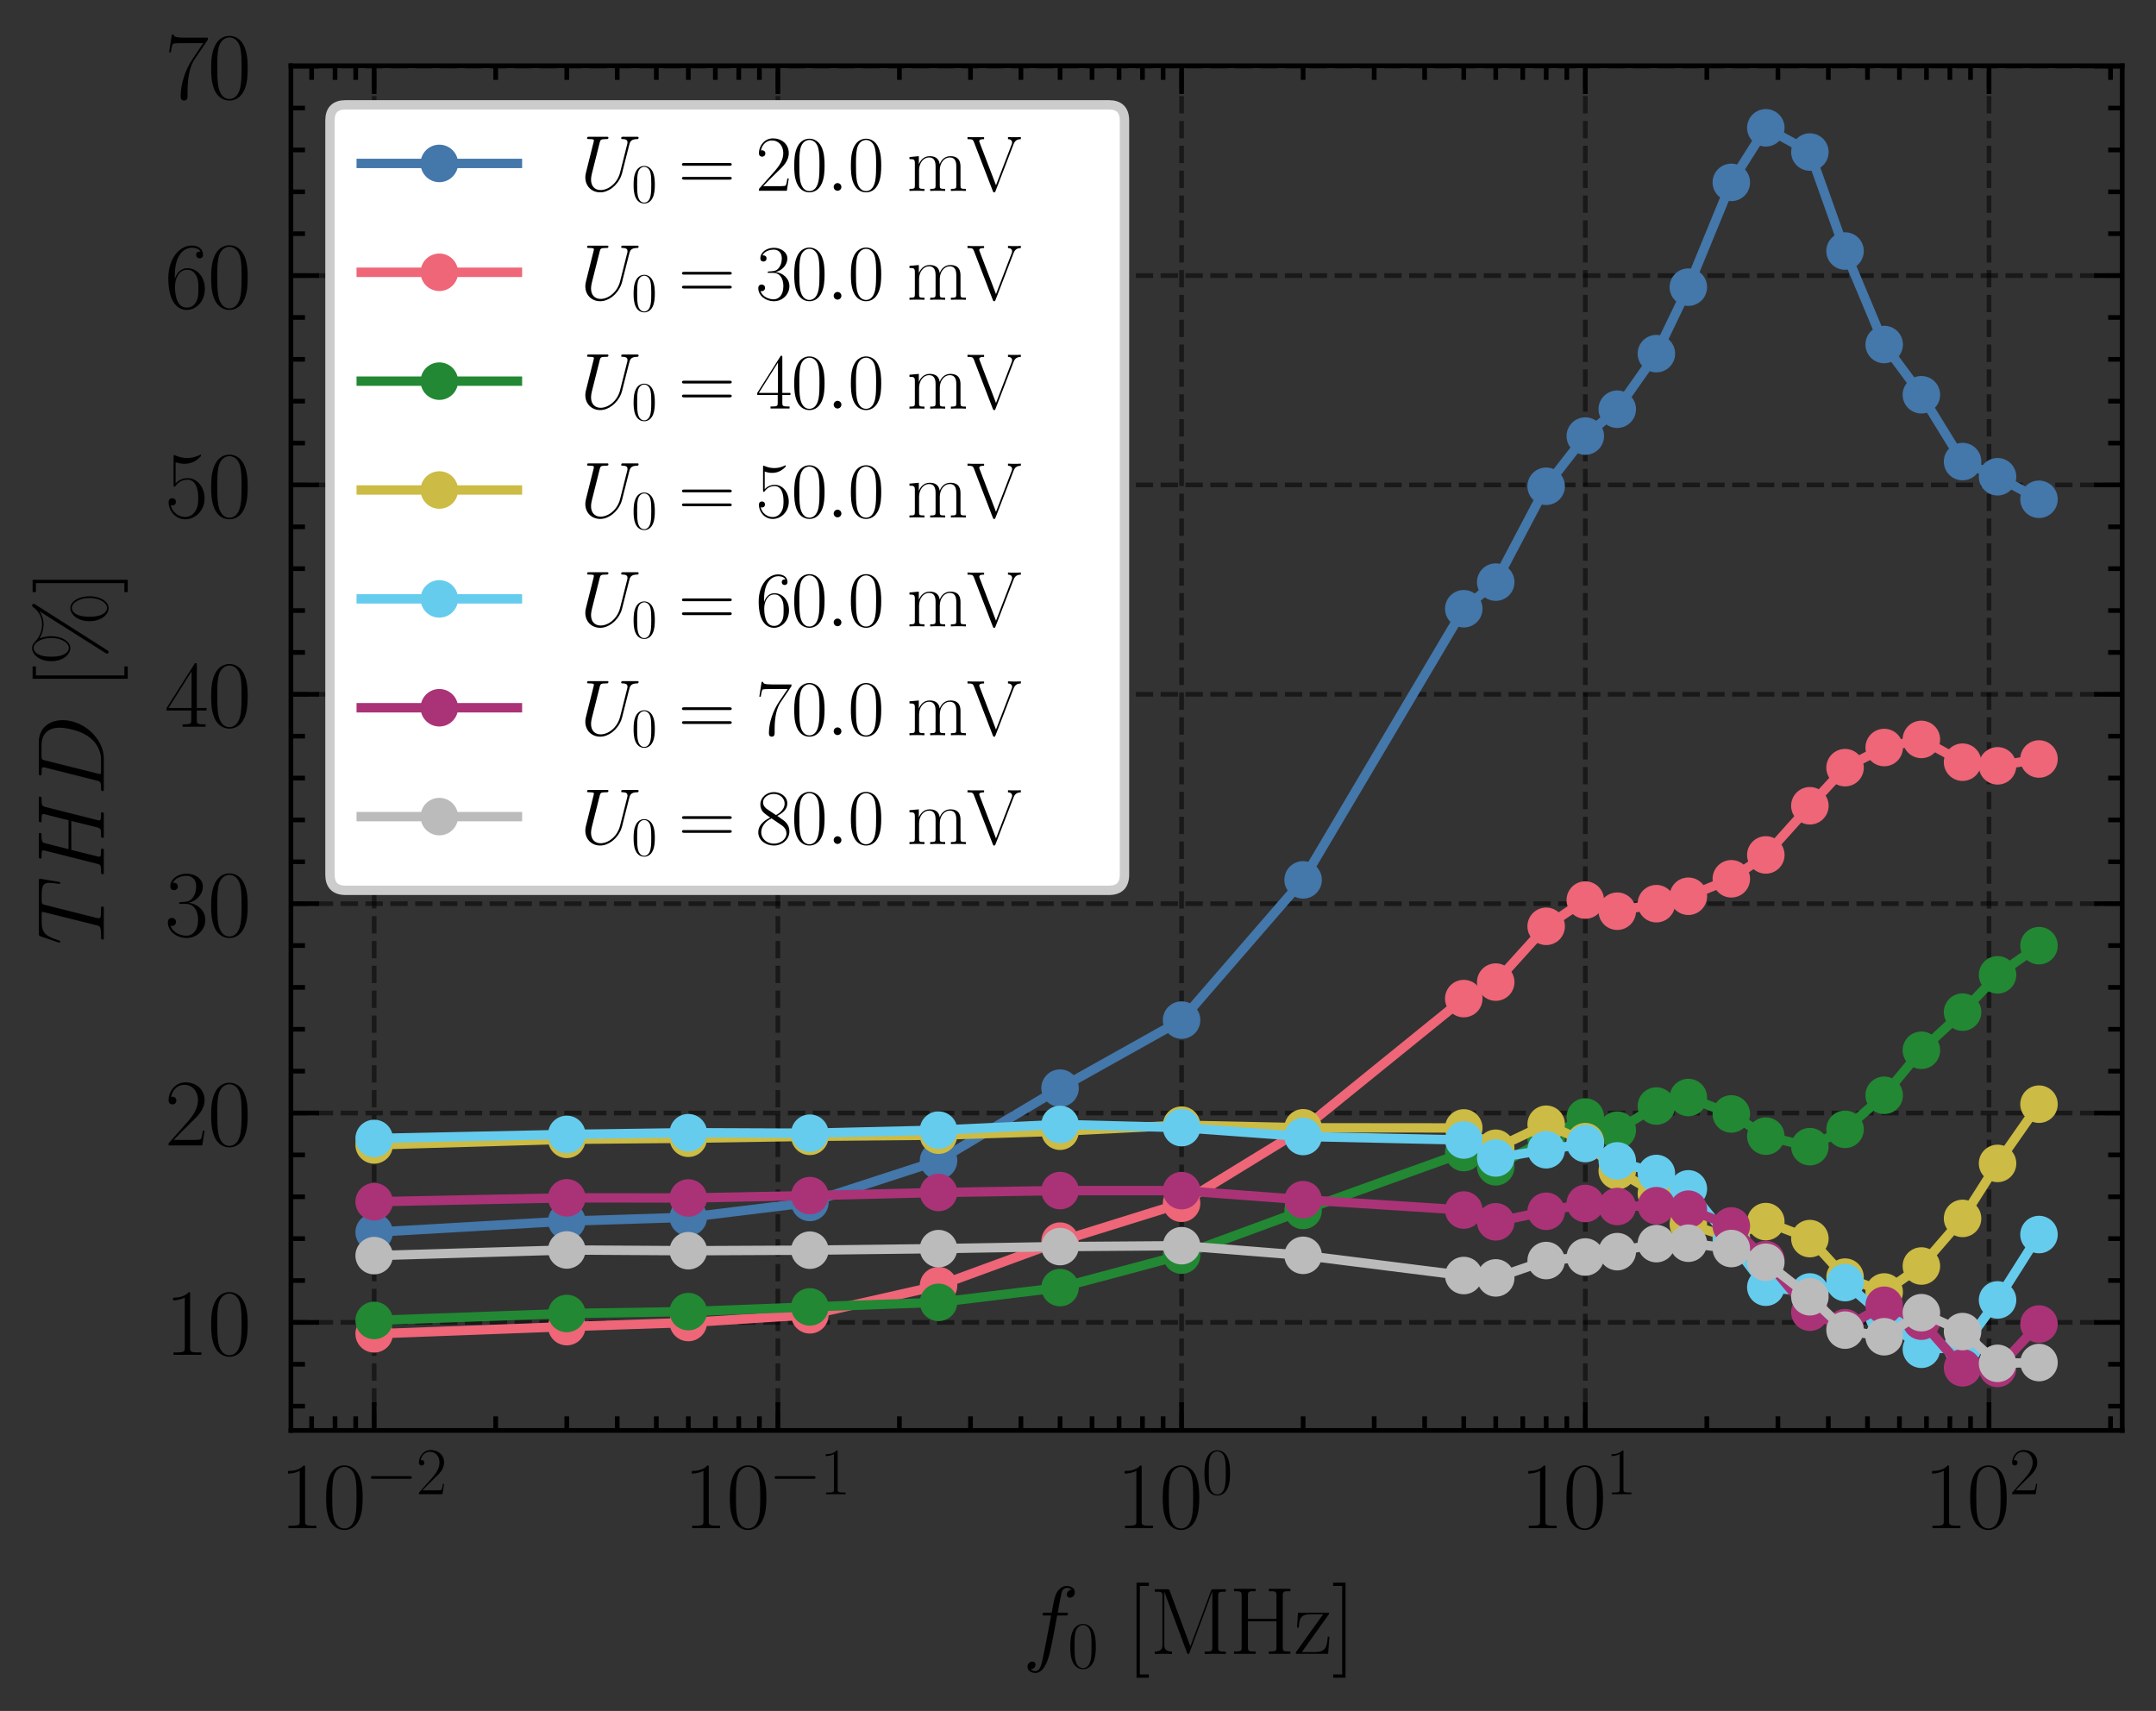 <?xml version="1.0" encoding="utf-8" standalone="no"?>
<!DOCTYPE svg PUBLIC "-//W3C//DTD SVG 1.1//EN"
  "http://www.w3.org/Graphics/SVG/1.1/DTD/svg11.dtd">
<svg xmlns:xlink="http://www.w3.org/1999/xlink" width="229.925pt" height="182.464pt" viewBox="0 0 229.925 182.464" xmlns="http://www.w3.org/2000/svg" version="1.1">
 <rect x="0" y="0" width="229.925" height="182.464" fill="#333333" stroke="none"/>
 <defs>
  <style type="text/css">*{stroke-linejoin: round; stroke-linecap: butt}</style>
 </defs>
 <g id="figure_1">
  <g id="patch_1">
   <path d="M 0 182.464 
L 229.925 182.464 
L 229.925 0 
L 0 0 
L 0 182.464 
z
" style="fill: none"/>
  </g>
  <g id="axes_1">
   <g id="patch_2">
    <path d="M 31.025 152.546 
L 226.325 152.546 
L 226.325 7.016 
L 31.025 7.016 
L 31.025 152.546 
z
" style="fill: none"/>
   </g>
   <g id="matplotlib.axis_1">
    <g id="xtick_1">
     <g id="line2d_1">
      <path d="M 39.903 152.546 
L 39.903 7.016 
" clip-path="url(#p10f3e4b370)" style="fill: none; stroke-dasharray: 1.85,0.8; stroke-dashoffset: 0; stroke: #000000; stroke-opacity: 0.5; stroke-width: 0.5"/>
     </g>
     <g id="line2d_2">
      <defs>
       <path id="me60c06a8a7" d="M 0 0 
L 0 -3 
" style="stroke: #000000; stroke-width: 0.5"/>
      </defs>
      <g>
       <use xlink:href="#me60c06a8a7" x="39.903" y="152.546" style="stroke: #000000; stroke-width: 0.5"/>
      </g>
     </g>
     <g id="line2d_3">
      <defs>
       <path id="m1a2e9be760" d="M 0 0 
L 0 3 
" style="stroke: #000000; stroke-width: 0.5"/>
      </defs>
      <g>
       <use xlink:href="#m1a2e9be760" x="39.903" y="7.016" style="stroke: #000000; stroke-width: 0.5"/>
      </g>
     </g>
     <g id="text_1">
      <!-- $\mathdefault{10^{-2}}$ -->
      <g transform="translate(29.822 162.964) scale(0.1 -0.1)">
       <defs>
        <path id="CMR17-31" d="M 1702 4058 
C 1702 4192 1696 4192 1606 4192 
C 1357 3916 979 3827 621 3827 
C 602 3827 570 3827 563 3808 
C 557 3795 557 3782 557 3648 
C 755 3648 1088 3686 1344 3839 
L 1344 461 
C 1344 236 1331 160 781 160 
L 589 160 
L 589 0 
C 896 0 1216 0 1523 0 
C 1830 0 2150 0 2458 0 
L 2458 160 
L 2266 160 
C 1715 160 1702 230 1702 458 
L 1702 4058 
z
" transform="scale(0.016)"/>
        <path id="CMR17-30" d="M 2688 2025 
C 2688 2416 2682 3080 2413 3591 
C 2176 4039 1798 4198 1466 4198 
C 1158 4198 768 4058 525 3597 
C 269 3118 243 2524 243 2025 
C 243 1661 250 1106 448 619 
C 723 -39 1216 -128 1466 -128 
C 1760 -128 2208 -7 2470 600 
C 2662 1042 2688 1559 2688 2025 
z
M 1466 -26 
C 1056 -26 813 325 723 812 
C 653 1188 653 1738 653 2096 
C 653 2588 653 2997 736 3387 
C 858 3929 1216 4096 1466 4096 
C 1728 4096 2067 3923 2189 3400 
C 2272 3036 2278 2607 2278 2096 
C 2278 1680 2278 1169 2202 792 
C 2067 95 1690 -26 1466 -26 
z
" transform="scale(0.016)"/>
        <path id="CMSY10-0" d="M 4218 1472 
C 4326 1472 4442 1472 4442 1600 
C 4442 1728 4326 1728 4218 1728 
L 755 1728 
C 646 1728 531 1728 531 1600 
C 531 1472 646 1472 755 1472 
L 4218 1472 
z
" transform="scale(0.016)"/>
        <path id="CMR17-32" d="M 2669 989 
L 2554 989 
C 2490 536 2438 459 2413 420 
C 2381 369 1920 369 1830 369 
L 602 369 
C 832 619 1280 1072 1824 1597 
C 2214 1967 2669 2402 2669 3035 
C 2669 3790 2067 4224 1395 4224 
C 691 4224 262 3604 262 3030 
C 262 2780 448 2748 525 2748 
C 589 2748 781 2787 781 3010 
C 781 3207 614 3264 525 3264 
C 486 3264 448 3258 422 3245 
C 544 3790 915 4058 1306 4058 
C 1862 4058 2227 3617 2227 3035 
C 2227 2479 1901 2000 1536 1584 
L 262 146 
L 262 0 
L 2515 0 
L 2669 989 
z
" transform="scale(0.016)"/>
       </defs>
       <use xlink:href="#CMR17-31" transform="scale(0.996)"/>
       <use xlink:href="#CMR17-30" transform="translate(45.69 0) scale(0.996)"/>
       <use xlink:href="#CMSY10-0" transform="translate(91.381 36.154) scale(0.697)"/>
       <use xlink:href="#CMR17-32" transform="translate(145.622 36.154) scale(0.697)"/>
      </g>
     </g>
    </g>
    <g id="xtick_2">
     <g id="line2d_4">
      <path d="M 82.956 152.546 
L 82.956 7.016 
" clip-path="url(#p10f3e4b370)" style="fill: none; stroke-dasharray: 1.85,0.8; stroke-dashoffset: 0; stroke: #000000; stroke-opacity: 0.5; stroke-width: 0.5"/>
     </g>
     <g id="line2d_5">
      <g>
       <use xlink:href="#me60c06a8a7" x="82.956" y="152.546" style="stroke: #000000; stroke-width: 0.5"/>
      </g>
     </g>
     <g id="line2d_6">
      <g>
       <use xlink:href="#m1a2e9be760" x="82.956" y="7.016" style="stroke: #000000; stroke-width: 0.5"/>
      </g>
     </g>
     <g id="text_2">
      <!-- $\mathdefault{10^{-1}}$ -->
      <g transform="translate(72.876 162.964) scale(0.1 -0.1)">
       <use xlink:href="#CMR17-31" transform="scale(0.996)"/>
       <use xlink:href="#CMR17-30" transform="translate(45.69 0) scale(0.996)"/>
       <use xlink:href="#CMSY10-0" transform="translate(91.381 36.154) scale(0.697)"/>
       <use xlink:href="#CMR17-31" transform="translate(145.622 36.154) scale(0.697)"/>
      </g>
     </g>
    </g>
    <g id="xtick_3">
     <g id="line2d_7">
      <path d="M 126.009 152.546 
L 126.009 7.016 
" clip-path="url(#p10f3e4b370)" style="fill: none; stroke-dasharray: 1.85,0.8; stroke-dashoffset: 0; stroke: #000000; stroke-opacity: 0.5; stroke-width: 0.5"/>
     </g>
     <g id="line2d_8">
      <g>
       <use xlink:href="#me60c06a8a7" x="126.009" y="152.546" style="stroke: #000000; stroke-width: 0.5"/>
      </g>
     </g>
     <g id="line2d_9">
      <g>
       <use xlink:href="#m1a2e9be760" x="126.009" y="7.016" style="stroke: #000000; stroke-width: 0.5"/>
      </g>
     </g>
     <g id="text_3">
      <!-- $\mathdefault{10^{0}}$ -->
      <g transform="translate(119.042 162.964) scale(0.1 -0.1)">
       <use xlink:href="#CMR17-31" transform="scale(0.996)"/>
       <use xlink:href="#CMR17-30" transform="translate(45.69 0) scale(0.996)"/>
       <use xlink:href="#CMR17-30" transform="translate(91.381 36.154) scale(0.697)"/>
      </g>
     </g>
    </g>
    <g id="xtick_4">
     <g id="line2d_10">
      <path d="M 169.063 152.546 
L 169.063 7.016 
" clip-path="url(#p10f3e4b370)" style="fill: none; stroke-dasharray: 1.85,0.8; stroke-dashoffset: 0; stroke: #000000; stroke-opacity: 0.5; stroke-width: 0.5"/>
     </g>
     <g id="line2d_11">
      <g>
       <use xlink:href="#me60c06a8a7" x="169.063" y="152.546" style="stroke: #000000; stroke-width: 0.5"/>
      </g>
     </g>
     <g id="line2d_12">
      <g>
       <use xlink:href="#m1a2e9be760" x="169.063" y="7.016" style="stroke: #000000; stroke-width: 0.5"/>
      </g>
     </g>
     <g id="text_4">
      <!-- $\mathdefault{10^{1}}$ -->
      <g transform="translate(162.096 162.964) scale(0.1 -0.1)">
       <use xlink:href="#CMR17-31" transform="scale(0.996)"/>
       <use xlink:href="#CMR17-30" transform="translate(45.69 0) scale(0.996)"/>
       <use xlink:href="#CMR17-31" transform="translate(91.381 36.154) scale(0.697)"/>
      </g>
     </g>
    </g>
    <g id="xtick_5">
     <g id="line2d_13">
      <path d="M 212.116 152.546 
L 212.116 7.016 
" clip-path="url(#p10f3e4b370)" style="fill: none; stroke-dasharray: 1.85,0.8; stroke-dashoffset: 0; stroke: #000000; stroke-opacity: 0.5; stroke-width: 0.5"/>
     </g>
     <g id="line2d_14">
      <g>
       <use xlink:href="#me60c06a8a7" x="212.116" y="152.546" style="stroke: #000000; stroke-width: 0.5"/>
      </g>
     </g>
     <g id="line2d_15">
      <g>
       <use xlink:href="#m1a2e9be760" x="212.116" y="7.016" style="stroke: #000000; stroke-width: 0.5"/>
      </g>
     </g>
     <g id="text_5">
      <!-- $\mathdefault{10^{2}}$ -->
      <g transform="translate(205.149 162.964) scale(0.1 -0.1)">
       <use xlink:href="#CMR17-31" transform="scale(0.996)"/>
       <use xlink:href="#CMR17-30" transform="translate(45.69 0) scale(0.996)"/>
       <use xlink:href="#CMR17-32" transform="translate(91.381 36.154) scale(0.697)"/>
      </g>
     </g>
    </g>
    <g id="xtick_6">
     <g id="line2d_16">
      <defs>
       <path id="ma3d15f5676" d="M 0 0 
L 0 -1.5 
" style="stroke: #000000; stroke-width: 0.5"/>
      </defs>
      <g>
       <use xlink:href="#ma3d15f5676" x="33.234" y="152.546" style="stroke: #000000; stroke-width: 0.5"/>
      </g>
     </g>
     <g id="line2d_17">
      <defs>
       <path id="m4d4c18a99d" d="M 0 0 
L 0 1.5 
" style="stroke: #000000; stroke-width: 0.5"/>
      </defs>
      <g>
       <use xlink:href="#m4d4c18a99d" x="33.234" y="7.016" style="stroke: #000000; stroke-width: 0.5"/>
      </g>
     </g>
    </g>
    <g id="xtick_7">
     <g id="line2d_18">
      <g>
       <use xlink:href="#ma3d15f5676" x="35.73" y="152.546" style="stroke: #000000; stroke-width: 0.5"/>
      </g>
     </g>
     <g id="line2d_19">
      <g>
       <use xlink:href="#m4d4c18a99d" x="35.73" y="7.016" style="stroke: #000000; stroke-width: 0.5"/>
      </g>
     </g>
    </g>
    <g id="xtick_8">
     <g id="line2d_20">
      <g>
       <use xlink:href="#ma3d15f5676" x="37.933" y="152.546" style="stroke: #000000; stroke-width: 0.5"/>
      </g>
     </g>
     <g id="line2d_21">
      <g>
       <use xlink:href="#m4d4c18a99d" x="37.933" y="7.016" style="stroke: #000000; stroke-width: 0.5"/>
      </g>
     </g>
    </g>
    <g id="xtick_9">
     <g id="line2d_22">
      <g>
       <use xlink:href="#ma3d15f5676" x="52.863" y="152.546" style="stroke: #000000; stroke-width: 0.5"/>
      </g>
     </g>
     <g id="line2d_23">
      <g>
       <use xlink:href="#m4d4c18a99d" x="52.863" y="7.016" style="stroke: #000000; stroke-width: 0.5"/>
      </g>
     </g>
    </g>
    <g id="xtick_10">
     <g id="line2d_24">
      <g>
       <use xlink:href="#ma3d15f5676" x="60.444" y="152.546" style="stroke: #000000; stroke-width: 0.5"/>
      </g>
     </g>
     <g id="line2d_25">
      <g>
       <use xlink:href="#m4d4c18a99d" x="60.444" y="7.016" style="stroke: #000000; stroke-width: 0.5"/>
      </g>
     </g>
    </g>
    <g id="xtick_11">
     <g id="line2d_26">
      <g>
       <use xlink:href="#ma3d15f5676" x="65.823" y="152.546" style="stroke: #000000; stroke-width: 0.5"/>
      </g>
     </g>
     <g id="line2d_27">
      <g>
       <use xlink:href="#m4d4c18a99d" x="65.823" y="7.016" style="stroke: #000000; stroke-width: 0.5"/>
      </g>
     </g>
    </g>
    <g id="xtick_12">
     <g id="line2d_28">
      <g>
       <use xlink:href="#ma3d15f5676" x="69.996" y="152.546" style="stroke: #000000; stroke-width: 0.5"/>
      </g>
     </g>
     <g id="line2d_29">
      <g>
       <use xlink:href="#m4d4c18a99d" x="69.996" y="7.016" style="stroke: #000000; stroke-width: 0.5"/>
      </g>
     </g>
    </g>
    <g id="xtick_13">
     <g id="line2d_30">
      <g>
       <use xlink:href="#ma3d15f5676" x="73.405" y="152.546" style="stroke: #000000; stroke-width: 0.5"/>
      </g>
     </g>
     <g id="line2d_31">
      <g>
       <use xlink:href="#m4d4c18a99d" x="73.405" y="7.016" style="stroke: #000000; stroke-width: 0.5"/>
      </g>
     </g>
    </g>
    <g id="xtick_14">
     <g id="line2d_32">
      <g>
       <use xlink:href="#ma3d15f5676" x="76.287" y="152.546" style="stroke: #000000; stroke-width: 0.5"/>
      </g>
     </g>
     <g id="line2d_33">
      <g>
       <use xlink:href="#m4d4c18a99d" x="76.287" y="7.016" style="stroke: #000000; stroke-width: 0.5"/>
      </g>
     </g>
    </g>
    <g id="xtick_15">
     <g id="line2d_34">
      <g>
       <use xlink:href="#ma3d15f5676" x="78.784" y="152.546" style="stroke: #000000; stroke-width: 0.5"/>
      </g>
     </g>
     <g id="line2d_35">
      <g>
       <use xlink:href="#m4d4c18a99d" x="78.784" y="7.016" style="stroke: #000000; stroke-width: 0.5"/>
      </g>
     </g>
    </g>
    <g id="xtick_16">
     <g id="line2d_36">
      <g>
       <use xlink:href="#ma3d15f5676" x="80.986" y="152.546" style="stroke: #000000; stroke-width: 0.5"/>
      </g>
     </g>
     <g id="line2d_37">
      <g>
       <use xlink:href="#m4d4c18a99d" x="80.986" y="7.016" style="stroke: #000000; stroke-width: 0.5"/>
      </g>
     </g>
    </g>
    <g id="xtick_17">
     <g id="line2d_38">
      <g>
       <use xlink:href="#ma3d15f5676" x="95.916" y="152.546" style="stroke: #000000; stroke-width: 0.5"/>
      </g>
     </g>
     <g id="line2d_39">
      <g>
       <use xlink:href="#m4d4c18a99d" x="95.916" y="7.016" style="stroke: #000000; stroke-width: 0.5"/>
      </g>
     </g>
    </g>
    <g id="xtick_18">
     <g id="line2d_40">
      <g>
       <use xlink:href="#ma3d15f5676" x="103.498" y="152.546" style="stroke: #000000; stroke-width: 0.5"/>
      </g>
     </g>
     <g id="line2d_41">
      <g>
       <use xlink:href="#m4d4c18a99d" x="103.498" y="7.016" style="stroke: #000000; stroke-width: 0.5"/>
      </g>
     </g>
    </g>
    <g id="xtick_19">
     <g id="line2d_42">
      <g>
       <use xlink:href="#ma3d15f5676" x="108.877" y="152.546" style="stroke: #000000; stroke-width: 0.5"/>
      </g>
     </g>
     <g id="line2d_43">
      <g>
       <use xlink:href="#m4d4c18a99d" x="108.877" y="7.016" style="stroke: #000000; stroke-width: 0.5"/>
      </g>
     </g>
    </g>
    <g id="xtick_20">
     <g id="line2d_44">
      <g>
       <use xlink:href="#ma3d15f5676" x="113.049" y="152.546" style="stroke: #000000; stroke-width: 0.5"/>
      </g>
     </g>
     <g id="line2d_45">
      <g>
       <use xlink:href="#m4d4c18a99d" x="113.049" y="7.016" style="stroke: #000000; stroke-width: 0.5"/>
      </g>
     </g>
    </g>
    <g id="xtick_21">
     <g id="line2d_46">
      <g>
       <use xlink:href="#ma3d15f5676" x="116.458" y="152.546" style="stroke: #000000; stroke-width: 0.5"/>
      </g>
     </g>
     <g id="line2d_47">
      <g>
       <use xlink:href="#m4d4c18a99d" x="116.458" y="7.016" style="stroke: #000000; stroke-width: 0.5"/>
      </g>
     </g>
    </g>
    <g id="xtick_22">
     <g id="line2d_48">
      <g>
       <use xlink:href="#ma3d15f5676" x="119.34" y="152.546" style="stroke: #000000; stroke-width: 0.5"/>
      </g>
     </g>
     <g id="line2d_49">
      <g>
       <use xlink:href="#m4d4c18a99d" x="119.34" y="7.016" style="stroke: #000000; stroke-width: 0.5"/>
      </g>
     </g>
    </g>
    <g id="xtick_23">
     <g id="line2d_50">
      <g>
       <use xlink:href="#ma3d15f5676" x="121.837" y="152.546" style="stroke: #000000; stroke-width: 0.5"/>
      </g>
     </g>
     <g id="line2d_51">
      <g>
       <use xlink:href="#m4d4c18a99d" x="121.837" y="7.016" style="stroke: #000000; stroke-width: 0.5"/>
      </g>
     </g>
    </g>
    <g id="xtick_24">
     <g id="line2d_52">
      <g>
       <use xlink:href="#ma3d15f5676" x="124.039" y="152.546" style="stroke: #000000; stroke-width: 0.5"/>
      </g>
     </g>
     <g id="line2d_53">
      <g>
       <use xlink:href="#m4d4c18a99d" x="124.039" y="7.016" style="stroke: #000000; stroke-width: 0.5"/>
      </g>
     </g>
    </g>
    <g id="xtick_25">
     <g id="line2d_54">
      <g>
       <use xlink:href="#ma3d15f5676" x="138.97" y="152.546" style="stroke: #000000; stroke-width: 0.5"/>
      </g>
     </g>
     <g id="line2d_55">
      <g>
       <use xlink:href="#m4d4c18a99d" x="138.97" y="7.016" style="stroke: #000000; stroke-width: 0.5"/>
      </g>
     </g>
    </g>
    <g id="xtick_26">
     <g id="line2d_56">
      <g>
       <use xlink:href="#ma3d15f5676" x="146.551" y="152.546" style="stroke: #000000; stroke-width: 0.5"/>
      </g>
     </g>
     <g id="line2d_57">
      <g>
       <use xlink:href="#m4d4c18a99d" x="146.551" y="7.016" style="stroke: #000000; stroke-width: 0.5"/>
      </g>
     </g>
    </g>
    <g id="xtick_27">
     <g id="line2d_58">
      <g>
       <use xlink:href="#ma3d15f5676" x="151.93" y="152.546" style="stroke: #000000; stroke-width: 0.5"/>
      </g>
     </g>
     <g id="line2d_59">
      <g>
       <use xlink:href="#m4d4c18a99d" x="151.93" y="7.016" style="stroke: #000000; stroke-width: 0.5"/>
      </g>
     </g>
    </g>
    <g id="xtick_28">
     <g id="line2d_60">
      <g>
       <use xlink:href="#ma3d15f5676" x="156.102" y="152.546" style="stroke: #000000; stroke-width: 0.5"/>
      </g>
     </g>
     <g id="line2d_61">
      <g>
       <use xlink:href="#m4d4c18a99d" x="156.102" y="7.016" style="stroke: #000000; stroke-width: 0.5"/>
      </g>
     </g>
    </g>
    <g id="xtick_29">
     <g id="line2d_62">
      <g>
       <use xlink:href="#ma3d15f5676" x="159.511" y="152.546" style="stroke: #000000; stroke-width: 0.5"/>
      </g>
     </g>
     <g id="line2d_63">
      <g>
       <use xlink:href="#m4d4c18a99d" x="159.511" y="7.016" style="stroke: #000000; stroke-width: 0.5"/>
      </g>
     </g>
    </g>
    <g id="xtick_30">
     <g id="line2d_64">
      <g>
       <use xlink:href="#ma3d15f5676" x="162.393" y="152.546" style="stroke: #000000; stroke-width: 0.5"/>
      </g>
     </g>
     <g id="line2d_65">
      <g>
       <use xlink:href="#m4d4c18a99d" x="162.393" y="7.016" style="stroke: #000000; stroke-width: 0.5"/>
      </g>
     </g>
    </g>
    <g id="xtick_31">
     <g id="line2d_66">
      <g>
       <use xlink:href="#ma3d15f5676" x="164.89" y="152.546" style="stroke: #000000; stroke-width: 0.5"/>
      </g>
     </g>
     <g id="line2d_67">
      <g>
       <use xlink:href="#m4d4c18a99d" x="164.89" y="7.016" style="stroke: #000000; stroke-width: 0.5"/>
      </g>
     </g>
    </g>
    <g id="xtick_32">
     <g id="line2d_68">
      <g>
       <use xlink:href="#ma3d15f5676" x="167.092" y="152.546" style="stroke: #000000; stroke-width: 0.5"/>
      </g>
     </g>
     <g id="line2d_69">
      <g>
       <use xlink:href="#m4d4c18a99d" x="167.092" y="7.016" style="stroke: #000000; stroke-width: 0.5"/>
      </g>
     </g>
    </g>
    <g id="xtick_33">
     <g id="line2d_70">
      <g>
       <use xlink:href="#ma3d15f5676" x="182.023" y="152.546" style="stroke: #000000; stroke-width: 0.5"/>
      </g>
     </g>
     <g id="line2d_71">
      <g>
       <use xlink:href="#m4d4c18a99d" x="182.023" y="7.016" style="stroke: #000000; stroke-width: 0.5"/>
      </g>
     </g>
    </g>
    <g id="xtick_34">
     <g id="line2d_72">
      <g>
       <use xlink:href="#ma3d15f5676" x="189.604" y="152.546" style="stroke: #000000; stroke-width: 0.5"/>
      </g>
     </g>
     <g id="line2d_73">
      <g>
       <use xlink:href="#m4d4c18a99d" x="189.604" y="7.016" style="stroke: #000000; stroke-width: 0.5"/>
      </g>
     </g>
    </g>
    <g id="xtick_35">
     <g id="line2d_74">
      <g>
       <use xlink:href="#ma3d15f5676" x="194.983" y="152.546" style="stroke: #000000; stroke-width: 0.5"/>
      </g>
     </g>
     <g id="line2d_75">
      <g>
       <use xlink:href="#m4d4c18a99d" x="194.983" y="7.016" style="stroke: #000000; stroke-width: 0.5"/>
      </g>
     </g>
    </g>
    <g id="xtick_36">
     <g id="line2d_76">
      <g>
       <use xlink:href="#ma3d15f5676" x="199.155" y="152.546" style="stroke: #000000; stroke-width: 0.5"/>
      </g>
     </g>
     <g id="line2d_77">
      <g>
       <use xlink:href="#m4d4c18a99d" x="199.155" y="7.016" style="stroke: #000000; stroke-width: 0.5"/>
      </g>
     </g>
    </g>
    <g id="xtick_37">
     <g id="line2d_78">
      <g>
       <use xlink:href="#ma3d15f5676" x="202.564" y="152.546" style="stroke: #000000; stroke-width: 0.5"/>
      </g>
     </g>
     <g id="line2d_79">
      <g>
       <use xlink:href="#m4d4c18a99d" x="202.564" y="7.016" style="stroke: #000000; stroke-width: 0.5"/>
      </g>
     </g>
    </g>
    <g id="xtick_38">
     <g id="line2d_80">
      <g>
       <use xlink:href="#ma3d15f5676" x="205.447" y="152.546" style="stroke: #000000; stroke-width: 0.5"/>
      </g>
     </g>
     <g id="line2d_81">
      <g>
       <use xlink:href="#m4d4c18a99d" x="205.447" y="7.016" style="stroke: #000000; stroke-width: 0.5"/>
      </g>
     </g>
    </g>
    <g id="xtick_39">
     <g id="line2d_82">
      <g>
       <use xlink:href="#ma3d15f5676" x="207.944" y="152.546" style="stroke: #000000; stroke-width: 0.5"/>
      </g>
     </g>
     <g id="line2d_83">
      <g>
       <use xlink:href="#m4d4c18a99d" x="207.944" y="7.016" style="stroke: #000000; stroke-width: 0.5"/>
      </g>
     </g>
    </g>
    <g id="xtick_40">
     <g id="line2d_84">
      <g>
       <use xlink:href="#ma3d15f5676" x="210.146" y="152.546" style="stroke: #000000; stroke-width: 0.5"/>
      </g>
     </g>
     <g id="line2d_85">
      <g>
       <use xlink:href="#m4d4c18a99d" x="210.146" y="7.016" style="stroke: #000000; stroke-width: 0.5"/>
      </g>
     </g>
    </g>
    <g id="xtick_41">
     <g id="line2d_86">
      <g>
       <use xlink:href="#ma3d15f5676" x="225.076" y="152.546" style="stroke: #000000; stroke-width: 0.5"/>
      </g>
     </g>
     <g id="line2d_87">
      <g>
       <use xlink:href="#m4d4c18a99d" x="225.076" y="7.016" style="stroke: #000000; stroke-width: 0.5"/>
      </g>
     </g>
    </g>
    <g id="text_6">
     <!-- $f_0$ [MHz] -->
     <g transform="translate(109.058 176.374) scale(0.1 -0.1)">
      <defs>
       <path id="CMMI12-66" d="M 2854 2566 
C 2982 2566 3034 2566 3034 2688 
C 3034 2752 2982 2752 2867 2752 
L 2349 2752 
C 2470 3429 2560 3897 2611 4107 
C 2650 4265 2784 4416 2950 4416 
C 3085 4416 3219 4358 3283 4298 
C 3034 4272 2957 4082 2957 3969 
C 2957 3837 3053 3759 3174 3759 
C 3302 3759 3494 3870 3494 4119 
C 3494 4393 3226 4544 2944 4544 
C 2669 4544 2400 4334 2272 4078 
C 2157 3848 2093 3611 1946 2752 
L 1517 2752 
C 1395 2752 1331 2752 1331 2637 
C 1331 2566 1370 2566 1498 2566 
L 1907 2566 
C 1792 1976 1530 542 1382 -137 
C 1274 -689 1178 -1152 858 -1152 
C 838 -1152 653 -1152 538 -1031 
C 864 -1005 864 -726 864 -720 
C 864 -593 768 -517 646 -517 
C 518 -517 326 -625 326 -867 
C 326 -1140 608 -1280 858 -1280 
C 1510 -1280 1779 -118 1850 199 
C 1965 688 2278 2376 2310 2566 
L 2854 2566 
z
" transform="scale(0.016)"/>
       <path id="CMR17-5b" d="M 1504 -1600 
L 1504 -1377 
L 902 -1377 
L 902 4544 
L 1504 4544 
L 1504 4767 
L 678 4767 
L 678 -1600 
L 1504 -1600 
z
" transform="scale(0.016)"/>
       <path id="CMR17-4d" d="M 1338 4224 
C 1299 4320 1293 4320 1158 4320 
L 339 4320 
L 339 4160 
C 781 4160 851 4160 851 3875 
L 851 610 
C 851 451 851 153 339 153 
L 339 -13 
C 486 0 755 0 915 0 
C 1075 0 1344 0 1491 -13 
L 1491 153 
C 979 153 979 451 979 610 
L 979 4135 
L 986 4135 
L 2490 89 
C 2515 25 2528 -13 2579 -13 
C 2630 -13 2643 25 2669 89 
L 4186 4166 
L 4192 4166 
L 4192 438 
C 4192 153 4122 153 3680 153 
L 3680 -13 
C 3853 0 4198 0 4384 0 
C 4570 0 4922 0 5094 -13 
L 5094 153 
C 4653 153 4582 153 4582 438 
L 4582 3875 
C 4582 4160 4653 4160 5094 4160 
L 5094 4320 
L 4282 4320 
C 4147 4320 4141 4314 4102 4218 
L 2720 502 
L 1338 4224 
z
" transform="scale(0.016)"/>
       <path id="CMR17-48" d="M 3590 3905 
C 3590 4192 3661 4192 4102 4192 
L 4102 4352 
C 3917 4352 3578 4352 3379 4352 
C 3181 4352 2842 4352 2656 4352 
L 2656 4192 
C 3098 4192 3168 4192 3168 3904 
L 3168 2341 
L 1261 2341 
L 1261 3904 
C 1261 4192 1331 4192 1773 4192 
L 1773 4352 
C 1587 4352 1248 4352 1050 4352 
C 851 4352 512 4352 326 4352 
L 326 4192 
C 768 4192 838 4192 838 3905 
L 838 447 
C 838 160 768 160 326 160 
L 326 0 
C 512 0 851 0 1050 0 
C 1248 0 1587 0 1773 0 
L 1773 160 
C 1331 160 1261 160 1261 446 
L 1261 2176 
L 3168 2176 
L 3168 446 
C 3168 160 3098 160 2656 160 
L 2656 0 
C 2842 0 3181 0 3379 0 
C 3578 0 3917 0 4102 0 
L 4102 160 
C 3661 160 3590 160 3590 447 
L 3590 3905 
z
" transform="scale(0.016)"/>
       <path id="CMR17-7a" d="M 2310 2605 
C 2362 2670 2362 2682 2362 2695 
C 2362 2752 2336 2752 2221 2752 
L 275 2752 
L 211 1760 
L 326 1760 
C 371 2381 442 2650 1178 2650 
L 1958 2650 
L 128 96 
C 128 0 134 0 269 0 
L 2291 0 
L 2381 1152 
L 2266 1152 
C 2214 442 2131 115 1350 115 
L 531 115 
L 2310 2605 
z
" transform="scale(0.016)"/>
       <path id="CMR17-5d" d="M 915 4767 
L 90 4767 
L 90 4544 
L 691 4544 
L 691 -1377 
L 90 -1377 
L 90 -1600 
L 915 -1600 
L 915 4767 
z
" transform="scale(0.016)"/>
      </defs>
      <use xlink:href="#CMMI12-66" transform="scale(0.996)"/>
      <use xlink:href="#CMR17-30" transform="translate(48.083 -14.944) scale(0.697)"/>
      <use xlink:href="#CMR17-5b" transform="translate(110.641 0) scale(0.996)"/>
      <use xlink:href="#CMR17-4d" transform="translate(135.512 0) scale(0.996)"/>
      <use xlink:href="#CMR17-48" transform="translate(220.199 0) scale(0.996)"/>
      <use xlink:href="#CMR17-7a" transform="translate(289.271 0) scale(0.996)"/>
      <use xlink:href="#CMR17-5d" transform="translate(329.757 0) scale(0.996)"/>
     </g>
    </g>
   </g>
   <g id="matplotlib.axis_2">
    <g id="ytick_1">
     <g id="line2d_88">
      <path d="M 31.025 141.026 
L 226.325 141.026 
" clip-path="url(#p10f3e4b370)" style="fill: none; stroke-dasharray: 1.85,0.8; stroke-dashoffset: 0; stroke: #000000; stroke-opacity: 0.5; stroke-width: 0.5"/>
     </g>
     <g id="line2d_89">
      <defs>
       <path id="m24daec57d8" d="M 0 0 
L 3 0 
" style="stroke: #000000; stroke-width: 0.5"/>
      </defs>
      <g>
       <use xlink:href="#m24daec57d8" x="31.025" y="141.026" style="stroke: #000000; stroke-width: 0.5"/>
      </g>
     </g>
     <g id="line2d_90">
      <defs>
       <path id="m0455d1be6a" d="M 0 0 
L -3 0 
" style="stroke: #000000; stroke-width: 0.5"/>
      </defs>
      <g>
       <use xlink:href="#m0455d1be6a" x="226.325" y="141.026" style="stroke: #000000; stroke-width: 0.5"/>
      </g>
     </g>
     <g id="text_7">
      <!-- $\mathdefault{10}$ -->
      <g transform="translate(17.563 144.485) scale(0.1 -0.1)">
       <use xlink:href="#CMR17-31" transform="scale(0.996)"/>
       <use xlink:href="#CMR17-30" transform="translate(45.69 0) scale(0.996)"/>
      </g>
     </g>
    </g>
    <g id="ytick_2">
     <g id="line2d_91">
      <path d="M 31.025 118.698 
L 226.325 118.698 
" clip-path="url(#p10f3e4b370)" style="fill: none; stroke-dasharray: 1.85,0.8; stroke-dashoffset: 0; stroke: #000000; stroke-opacity: 0.5; stroke-width: 0.5"/>
     </g>
     <g id="line2d_92">
      <g>
       <use xlink:href="#m24daec57d8" x="31.025" y="118.698" style="stroke: #000000; stroke-width: 0.5"/>
      </g>
     </g>
     <g id="line2d_93">
      <g>
       <use xlink:href="#m0455d1be6a" x="226.325" y="118.698" style="stroke: #000000; stroke-width: 0.5"/>
      </g>
     </g>
     <g id="text_8">
      <!-- $\mathdefault{20}$ -->
      <g transform="translate(17.563 122.157) scale(0.1 -0.1)">
       <use xlink:href="#CMR17-32" transform="scale(0.996)"/>
       <use xlink:href="#CMR17-30" transform="translate(45.69 0) scale(0.996)"/>
      </g>
     </g>
    </g>
    <g id="ytick_3">
     <g id="line2d_94">
      <path d="M 31.025 96.37 
L 226.325 96.37 
" clip-path="url(#p10f3e4b370)" style="fill: none; stroke-dasharray: 1.85,0.8; stroke-dashoffset: 0; stroke: #000000; stroke-opacity: 0.5; stroke-width: 0.5"/>
     </g>
     <g id="line2d_95">
      <g>
       <use xlink:href="#m24daec57d8" x="31.025" y="96.37" style="stroke: #000000; stroke-width: 0.5"/>
      </g>
     </g>
     <g id="line2d_96">
      <g>
       <use xlink:href="#m0455d1be6a" x="226.325" y="96.37" style="stroke: #000000; stroke-width: 0.5"/>
      </g>
     </g>
     <g id="text_9">
      <!-- $\mathdefault{30}$ -->
      <g transform="translate(17.563 99.829) scale(0.1 -0.1)">
       <defs>
        <path id="CMR17-33" d="M 1414 2157 
C 1984 2157 2234 1662 2234 1090 
C 2234 320 1824 25 1453 25 
C 1114 25 563 194 390 693 
C 422 680 454 680 486 680 
C 640 680 755 782 755 948 
C 755 1133 614 1216 486 1216 
C 378 1216 211 1165 211 926 
C 211 335 787 -128 1466 -128 
C 2176 -128 2720 430 2720 1085 
C 2720 1707 2208 2157 1600 2227 
C 2086 2328 2554 2756 2554 3329 
C 2554 3820 2048 4179 1472 4179 
C 890 4179 378 3829 378 3329 
C 378 3110 544 3072 627 3072 
C 762 3072 877 3155 877 3321 
C 877 3486 762 3569 627 3569 
C 602 3569 570 3569 544 3557 
C 730 3959 1235 4032 1459 4032 
C 1683 4032 2106 3925 2106 3320 
C 2106 3143 2080 2828 1862 2550 
C 1670 2304 1453 2304 1242 2284 
C 1210 2284 1062 2269 1037 2269 
C 992 2263 966 2257 966 2208 
C 966 2163 973 2157 1101 2157 
L 1414 2157 
z
" transform="scale(0.016)"/>
       </defs>
       <use xlink:href="#CMR17-33" transform="scale(0.996)"/>
       <use xlink:href="#CMR17-30" transform="translate(45.69 0) scale(0.996)"/>
      </g>
     </g>
    </g>
    <g id="ytick_4">
     <g id="line2d_97">
      <path d="M 31.025 74.042 
L 226.325 74.042 
" clip-path="url(#p10f3e4b370)" style="fill: none; stroke-dasharray: 1.85,0.8; stroke-dashoffset: 0; stroke: #000000; stroke-opacity: 0.5; stroke-width: 0.5"/>
     </g>
     <g id="line2d_98">
      <g>
       <use xlink:href="#m24daec57d8" x="31.025" y="74.042" style="stroke: #000000; stroke-width: 0.5"/>
      </g>
     </g>
     <g id="line2d_99">
      <g>
       <use xlink:href="#m0455d1be6a" x="226.325" y="74.042" style="stroke: #000000; stroke-width: 0.5"/>
      </g>
     </g>
     <g id="text_10">
      <!-- $\mathdefault{40}$ -->
      <g transform="translate(17.563 77.502) scale(0.1 -0.1)">
       <defs>
        <path id="CMR17-34" d="M 2150 4122 
C 2150 4256 2144 4256 2029 4256 
L 128 1254 
L 128 1088 
L 1779 1088 
L 1779 457 
C 1779 224 1766 160 1318 160 
L 1197 160 
L 1197 0 
C 1402 0 1747 0 1965 0 
C 2182 0 2528 0 2733 0 
L 2733 160 
L 2611 160 
C 2163 160 2150 224 2150 457 
L 2150 1088 
L 2803 1088 
L 2803 1254 
L 2150 1254 
L 2150 4122 
z
M 1798 3703 
L 1798 1254 
L 256 1254 
L 1798 3703 
z
" transform="scale(0.016)"/>
       </defs>
       <use xlink:href="#CMR17-34" transform="scale(0.996)"/>
       <use xlink:href="#CMR17-30" transform="translate(45.69 0) scale(0.996)"/>
      </g>
     </g>
    </g>
    <g id="ytick_5">
     <g id="line2d_100">
      <path d="M 31.025 51.715 
L 226.325 51.715 
" clip-path="url(#p10f3e4b370)" style="fill: none; stroke-dasharray: 1.85,0.8; stroke-dashoffset: 0; stroke: #000000; stroke-opacity: 0.5; stroke-width: 0.5"/>
     </g>
     <g id="line2d_101">
      <g>
       <use xlink:href="#m24daec57d8" x="31.025" y="51.715" style="stroke: #000000; stroke-width: 0.5"/>
      </g>
     </g>
     <g id="line2d_102">
      <g>
       <use xlink:href="#m0455d1be6a" x="226.325" y="51.715" style="stroke: #000000; stroke-width: 0.5"/>
      </g>
     </g>
     <g id="text_11">
      <!-- $\mathdefault{50}$ -->
      <g transform="translate(17.563 55.174) scale(0.1 -0.1)">
       <defs>
        <path id="CMR17-35" d="M 730 3692 
C 794 3666 1056 3584 1325 3584 
C 1920 3584 2246 3911 2432 4100 
C 2432 4157 2432 4192 2394 4192 
C 2387 4192 2374 4192 2323 4163 
C 2099 4058 1837 3973 1517 3973 
C 1325 3973 1037 3999 723 4139 
C 653 4171 640 4171 634 4171 
C 602 4171 595 4164 595 4037 
L 595 2203 
C 595 2089 595 2057 659 2057 
C 691 2057 704 2070 736 2114 
C 941 2401 1222 2522 1542 2522 
C 1766 2522 2246 2382 2246 1289 
C 2246 1085 2246 715 2054 421 
C 1894 159 1645 25 1370 25 
C 947 25 518 320 403 814 
C 429 807 480 795 506 795 
C 589 795 749 840 749 1038 
C 749 1210 627 1280 506 1280 
C 358 1280 262 1190 262 1011 
C 262 454 704 -128 1382 -128 
C 2042 -128 2669 440 2669 1264 
C 2669 2030 2170 2624 1549 2624 
C 1222 2624 947 2503 730 2274 
L 730 3692 
z
" transform="scale(0.016)"/>
       </defs>
       <use xlink:href="#CMR17-35" transform="scale(0.996)"/>
       <use xlink:href="#CMR17-30" transform="translate(45.69 0) scale(0.996)"/>
      </g>
     </g>
    </g>
    <g id="ytick_6">
     <g id="line2d_103">
      <path d="M 31.025 29.387 
L 226.325 29.387 
" clip-path="url(#p10f3e4b370)" style="fill: none; stroke-dasharray: 1.85,0.8; stroke-dashoffset: 0; stroke: #000000; stroke-opacity: 0.5; stroke-width: 0.5"/>
     </g>
     <g id="line2d_104">
      <g>
       <use xlink:href="#m24daec57d8" x="31.025" y="29.387" style="stroke: #000000; stroke-width: 0.5"/>
      </g>
     </g>
     <g id="line2d_105">
      <g>
       <use xlink:href="#m0455d1be6a" x="226.325" y="29.387" style="stroke: #000000; stroke-width: 0.5"/>
      </g>
     </g>
     <g id="text_12">
      <!-- $\mathdefault{60}$ -->
      <g transform="translate(17.563 32.846) scale(0.1 -0.1)">
       <defs>
        <path id="CMR17-36" d="M 678 2176 
C 678 3690 1395 4032 1811 4032 
C 1946 4032 2272 4009 2400 3776 
C 2298 3776 2106 3776 2106 3553 
C 2106 3381 2246 3323 2336 3323 
C 2394 3323 2566 3348 2566 3560 
C 2566 3954 2246 4179 1805 4179 
C 1043 4179 243 3390 243 1984 
C 243 253 966 -128 1478 -128 
C 2099 -128 2688 427 2688 1283 
C 2688 2081 2170 2662 1517 2662 
C 1126 2662 838 2407 678 1960 
L 678 2176 
z
M 1478 25 
C 691 25 691 1200 691 1436 
C 691 1896 909 2560 1504 2560 
C 1613 2560 1926 2560 2138 2120 
C 2253 1870 2253 1609 2253 1289 
C 2253 944 2253 690 2118 434 
C 1978 171 1773 25 1478 25 
z
" transform="scale(0.016)"/>
       </defs>
       <use xlink:href="#CMR17-36" transform="scale(0.996)"/>
       <use xlink:href="#CMR17-30" transform="translate(45.69 0) scale(0.996)"/>
      </g>
     </g>
    </g>
    <g id="ytick_7">
     <g id="line2d_106">
      <path d="M 31.025 7.059 
L 226.325 7.059 
" clip-path="url(#p10f3e4b370)" style="fill: none; stroke-dasharray: 1.85,0.8; stroke-dashoffset: 0; stroke: #000000; stroke-opacity: 0.5; stroke-width: 0.5"/>
     </g>
     <g id="line2d_107">
      <g>
       <use xlink:href="#m24daec57d8" x="31.025" y="7.059" style="stroke: #000000; stroke-width: 0.5"/>
      </g>
     </g>
     <g id="line2d_108">
      <g>
       <use xlink:href="#m0455d1be6a" x="226.325" y="7.059" style="stroke: #000000; stroke-width: 0.5"/>
      </g>
     </g>
     <g id="text_13">
      <!-- $\mathdefault{70}$ -->
      <g transform="translate(17.563 10.518) scale(0.1 -0.1)">
       <defs>
        <path id="CMR17-37" d="M 2886 3941 
L 2886 4081 
L 1382 4081 
C 634 4081 621 4165 595 4288 
L 480 4288 
L 294 3094 
L 410 3094 
C 429 3215 474 3540 550 3661 
C 589 3712 1062 3712 1171 3712 
L 2579 3712 
L 1869 2661 
C 1395 1954 1069 999 1069 165 
C 1069 89 1069 -128 1299 -128 
C 1530 -128 1530 89 1530 171 
L 1530 465 
C 1530 1508 1709 2196 2003 2636 
L 2886 3941 
z
" transform="scale(0.016)"/>
       </defs>
       <use xlink:href="#CMR17-37" transform="scale(0.996)"/>
       <use xlink:href="#CMR17-30" transform="translate(45.69 0) scale(0.996)"/>
      </g>
     </g>
    </g>
    <g id="ytick_8">
     <g id="line2d_109">
      <defs>
       <path id="mb0322931a3" d="M 0 0 
L 1.5 0 
" style="stroke: #000000; stroke-width: 0.5"/>
      </defs>
      <g>
       <use xlink:href="#mb0322931a3" x="31.025" y="149.957" style="stroke: #000000; stroke-width: 0.5"/>
      </g>
     </g>
     <g id="line2d_110">
      <defs>
       <path id="ma74333e5e2" d="M 0 0 
L -1.5 0 
" style="stroke: #000000; stroke-width: 0.5"/>
      </defs>
      <g>
       <use xlink:href="#ma74333e5e2" x="226.325" y="149.957" style="stroke: #000000; stroke-width: 0.5"/>
      </g>
     </g>
    </g>
    <g id="ytick_9">
     <g id="line2d_111">
      <g>
       <use xlink:href="#mb0322931a3" x="31.025" y="145.491" style="stroke: #000000; stroke-width: 0.5"/>
      </g>
     </g>
     <g id="line2d_112">
      <g>
       <use xlink:href="#ma74333e5e2" x="226.325" y="145.491" style="stroke: #000000; stroke-width: 0.5"/>
      </g>
     </g>
    </g>
    <g id="ytick_10">
     <g id="line2d_113">
      <g>
       <use xlink:href="#mb0322931a3" x="31.025" y="136.56" style="stroke: #000000; stroke-width: 0.5"/>
      </g>
     </g>
     <g id="line2d_114">
      <g>
       <use xlink:href="#ma74333e5e2" x="226.325" y="136.56" style="stroke: #000000; stroke-width: 0.5"/>
      </g>
     </g>
    </g>
    <g id="ytick_11">
     <g id="line2d_115">
      <g>
       <use xlink:href="#mb0322931a3" x="31.025" y="132.095" style="stroke: #000000; stroke-width: 0.5"/>
      </g>
     </g>
     <g id="line2d_116">
      <g>
       <use xlink:href="#ma74333e5e2" x="226.325" y="132.095" style="stroke: #000000; stroke-width: 0.5"/>
      </g>
     </g>
    </g>
    <g id="ytick_12">
     <g id="line2d_117">
      <g>
       <use xlink:href="#mb0322931a3" x="31.025" y="127.629" style="stroke: #000000; stroke-width: 0.5"/>
      </g>
     </g>
     <g id="line2d_118">
      <g>
       <use xlink:href="#ma74333e5e2" x="226.325" y="127.629" style="stroke: #000000; stroke-width: 0.5"/>
      </g>
     </g>
    </g>
    <g id="ytick_13">
     <g id="line2d_119">
      <g>
       <use xlink:href="#mb0322931a3" x="31.025" y="123.163" style="stroke: #000000; stroke-width: 0.5"/>
      </g>
     </g>
     <g id="line2d_120">
      <g>
       <use xlink:href="#ma74333e5e2" x="226.325" y="123.163" style="stroke: #000000; stroke-width: 0.5"/>
      </g>
     </g>
    </g>
    <g id="ytick_14">
     <g id="line2d_121">
      <g>
       <use xlink:href="#mb0322931a3" x="31.025" y="114.232" style="stroke: #000000; stroke-width: 0.5"/>
      </g>
     </g>
     <g id="line2d_122">
      <g>
       <use xlink:href="#ma74333e5e2" x="226.325" y="114.232" style="stroke: #000000; stroke-width: 0.5"/>
      </g>
     </g>
    </g>
    <g id="ytick_15">
     <g id="line2d_123">
      <g>
       <use xlink:href="#mb0322931a3" x="31.025" y="109.767" style="stroke: #000000; stroke-width: 0.5"/>
      </g>
     </g>
     <g id="line2d_124">
      <g>
       <use xlink:href="#ma74333e5e2" x="226.325" y="109.767" style="stroke: #000000; stroke-width: 0.5"/>
      </g>
     </g>
    </g>
    <g id="ytick_16">
     <g id="line2d_125">
      <g>
       <use xlink:href="#mb0322931a3" x="31.025" y="105.301" style="stroke: #000000; stroke-width: 0.5"/>
      </g>
     </g>
     <g id="line2d_126">
      <g>
       <use xlink:href="#ma74333e5e2" x="226.325" y="105.301" style="stroke: #000000; stroke-width: 0.5"/>
      </g>
     </g>
    </g>
    <g id="ytick_17">
     <g id="line2d_127">
      <g>
       <use xlink:href="#mb0322931a3" x="31.025" y="100.836" style="stroke: #000000; stroke-width: 0.5"/>
      </g>
     </g>
     <g id="line2d_128">
      <g>
       <use xlink:href="#ma74333e5e2" x="226.325" y="100.836" style="stroke: #000000; stroke-width: 0.5"/>
      </g>
     </g>
    </g>
    <g id="ytick_18">
     <g id="line2d_129">
      <g>
       <use xlink:href="#mb0322931a3" x="31.025" y="91.905" style="stroke: #000000; stroke-width: 0.5"/>
      </g>
     </g>
     <g id="line2d_130">
      <g>
       <use xlink:href="#ma74333e5e2" x="226.325" y="91.905" style="stroke: #000000; stroke-width: 0.5"/>
      </g>
     </g>
    </g>
    <g id="ytick_19">
     <g id="line2d_131">
      <g>
       <use xlink:href="#mb0322931a3" x="31.025" y="87.439" style="stroke: #000000; stroke-width: 0.5"/>
      </g>
     </g>
     <g id="line2d_132">
      <g>
       <use xlink:href="#ma74333e5e2" x="226.325" y="87.439" style="stroke: #000000; stroke-width: 0.5"/>
      </g>
     </g>
    </g>
    <g id="ytick_20">
     <g id="line2d_133">
      <g>
       <use xlink:href="#mb0322931a3" x="31.025" y="82.974" style="stroke: #000000; stroke-width: 0.5"/>
      </g>
     </g>
     <g id="line2d_134">
      <g>
       <use xlink:href="#ma74333e5e2" x="226.325" y="82.974" style="stroke: #000000; stroke-width: 0.5"/>
      </g>
     </g>
    </g>
    <g id="ytick_21">
     <g id="line2d_135">
      <g>
       <use xlink:href="#mb0322931a3" x="31.025" y="78.508" style="stroke: #000000; stroke-width: 0.5"/>
      </g>
     </g>
     <g id="line2d_136">
      <g>
       <use xlink:href="#ma74333e5e2" x="226.325" y="78.508" style="stroke: #000000; stroke-width: 0.5"/>
      </g>
     </g>
    </g>
    <g id="ytick_22">
     <g id="line2d_137">
      <g>
       <use xlink:href="#mb0322931a3" x="31.025" y="69.577" style="stroke: #000000; stroke-width: 0.5"/>
      </g>
     </g>
     <g id="line2d_138">
      <g>
       <use xlink:href="#ma74333e5e2" x="226.325" y="69.577" style="stroke: #000000; stroke-width: 0.5"/>
      </g>
     </g>
    </g>
    <g id="ytick_23">
     <g id="line2d_139">
      <g>
       <use xlink:href="#mb0322931a3" x="31.025" y="65.111" style="stroke: #000000; stroke-width: 0.5"/>
      </g>
     </g>
     <g id="line2d_140">
      <g>
       <use xlink:href="#ma74333e5e2" x="226.325" y="65.111" style="stroke: #000000; stroke-width: 0.5"/>
      </g>
     </g>
    </g>
    <g id="ytick_24">
     <g id="line2d_141">
      <g>
       <use xlink:href="#mb0322931a3" x="31.025" y="60.646" style="stroke: #000000; stroke-width: 0.5"/>
      </g>
     </g>
     <g id="line2d_142">
      <g>
       <use xlink:href="#ma74333e5e2" x="226.325" y="60.646" style="stroke: #000000; stroke-width: 0.5"/>
      </g>
     </g>
    </g>
    <g id="ytick_25">
     <g id="line2d_143">
      <g>
       <use xlink:href="#mb0322931a3" x="31.025" y="56.18" style="stroke: #000000; stroke-width: 0.5"/>
      </g>
     </g>
     <g id="line2d_144">
      <g>
       <use xlink:href="#ma74333e5e2" x="226.325" y="56.18" style="stroke: #000000; stroke-width: 0.5"/>
      </g>
     </g>
    </g>
    <g id="ytick_26">
     <g id="line2d_145">
      <g>
       <use xlink:href="#mb0322931a3" x="31.025" y="47.249" style="stroke: #000000; stroke-width: 0.5"/>
      </g>
     </g>
     <g id="line2d_146">
      <g>
       <use xlink:href="#ma74333e5e2" x="226.325" y="47.249" style="stroke: #000000; stroke-width: 0.5"/>
      </g>
     </g>
    </g>
    <g id="ytick_27">
     <g id="line2d_147">
      <g>
       <use xlink:href="#mb0322931a3" x="31.025" y="42.784" style="stroke: #000000; stroke-width: 0.5"/>
      </g>
     </g>
     <g id="line2d_148">
      <g>
       <use xlink:href="#ma74333e5e2" x="226.325" y="42.784" style="stroke: #000000; stroke-width: 0.5"/>
      </g>
     </g>
    </g>
    <g id="ytick_28">
     <g id="line2d_149">
      <g>
       <use xlink:href="#mb0322931a3" x="31.025" y="38.318" style="stroke: #000000; stroke-width: 0.5"/>
      </g>
     </g>
     <g id="line2d_150">
      <g>
       <use xlink:href="#ma74333e5e2" x="226.325" y="38.318" style="stroke: #000000; stroke-width: 0.5"/>
      </g>
     </g>
    </g>
    <g id="ytick_29">
     <g id="line2d_151">
      <g>
       <use xlink:href="#mb0322931a3" x="31.025" y="33.853" style="stroke: #000000; stroke-width: 0.5"/>
      </g>
     </g>
     <g id="line2d_152">
      <g>
       <use xlink:href="#ma74333e5e2" x="226.325" y="33.853" style="stroke: #000000; stroke-width: 0.5"/>
      </g>
     </g>
    </g>
    <g id="ytick_30">
     <g id="line2d_153">
      <g>
       <use xlink:href="#mb0322931a3" x="31.025" y="24.921" style="stroke: #000000; stroke-width: 0.5"/>
      </g>
     </g>
     <g id="line2d_154">
      <g>
       <use xlink:href="#ma74333e5e2" x="226.325" y="24.921" style="stroke: #000000; stroke-width: 0.5"/>
      </g>
     </g>
    </g>
    <g id="ytick_31">
     <g id="line2d_155">
      <g>
       <use xlink:href="#mb0322931a3" x="31.025" y="20.456" style="stroke: #000000; stroke-width: 0.5"/>
      </g>
     </g>
     <g id="line2d_156">
      <g>
       <use xlink:href="#ma74333e5e2" x="226.325" y="20.456" style="stroke: #000000; stroke-width: 0.5"/>
      </g>
     </g>
    </g>
    <g id="ytick_32">
     <g id="line2d_157">
      <g>
       <use xlink:href="#mb0322931a3" x="31.025" y="15.99" style="stroke: #000000; stroke-width: 0.5"/>
      </g>
     </g>
     <g id="line2d_158">
      <g>
       <use xlink:href="#ma74333e5e2" x="226.325" y="15.99" style="stroke: #000000; stroke-width: 0.5"/>
      </g>
     </g>
    </g>
    <g id="ytick_33">
     <g id="line2d_159">
      <g>
       <use xlink:href="#mb0322931a3" x="31.025" y="11.525" style="stroke: #000000; stroke-width: 0.5"/>
      </g>
     </g>
     <g id="line2d_160">
      <g>
       <use xlink:href="#ma74333e5e2" x="226.325" y="11.525" style="stroke: #000000; stroke-width: 0.5"/>
      </g>
     </g>
    </g>
    <g id="text_14">
     <!-- $THD$ [\%] -->
     <g transform="translate(11.072 100.771) rotate(-90) scale(0.1 -0.1)">
      <defs>
       <path id="CMMI12-54" d="M 2669 3910 
C 2707 4064 2720 4121 2816 4147 
C 2867 4160 3078 4160 3213 4160 
C 3853 4160 4154 4134 4154 3634 
C 4154 3537 4128 3295 4090 3057 
L 4083 2980 
C 4083 2954 4109 2916 4147 2916 
C 4211 2916 4211 2948 4230 3050 
L 4416 4184 
C 4429 4243 4429 4256 4429 4275 
C 4429 4345 4390 4345 4262 4345 
L 762 4345 
C 614 4345 608 4339 570 4224 
L 179 3070 
C 173 3056 154 2986 154 2980 
C 154 2948 179 2916 218 2916 
C 269 2916 282 2941 307 3024 
C 576 3801 710 4160 1562 4160 
L 1990 4160 
C 2144 4160 2208 4160 2208 4089 
C 2208 4069 2208 4057 2176 3941 
L 1318 499 
C 1254 249 1242 185 563 185 
C 403 185 358 185 358 64 
C 358 0 429 0 461 0 
C 621 0 787 0 947 0 
L 1946 0 
C 2106 0 2278 0 2438 0 
C 2509 0 2573 0 2573 121 
C 2573 185 2528 185 2362 185 
C 1786 185 1786 243 1786 339 
C 1786 346 1786 391 1811 494 
L 2669 3910 
z
" transform="scale(0.016)"/>
       <path id="CMMI12-48" d="M 4787 3887 
C 4845 4103 4858 4167 5312 4167 
C 5427 4167 5491 4167 5491 4282 
C 5491 4352 5434 4352 5395 4352 
C 5280 4352 5146 4352 5024 4352 
L 4269 4352 
C 4147 4352 4013 4352 3891 4352 
C 3846 4352 3770 4352 3770 4231 
C 3770 4167 3814 4167 3936 4167 
C 4320 4167 4320 4116 4320 4046 
C 4320 4034 4320 3995 4294 3900 
L 3904 2361 
L 1971 2361 
L 2355 3887 
C 2413 4103 2426 4167 2880 4167 
C 2995 4167 3059 4167 3059 4282 
C 3059 4352 3002 4352 2963 4352 
C 2848 4352 2714 4352 2592 4352 
L 1837 4352 
C 1715 4352 1581 4352 1459 4352 
C 1414 4352 1338 4352 1338 4231 
C 1338 4167 1382 4167 1504 4167 
C 1888 4167 1888 4116 1888 4046 
C 1888 4034 1888 3995 1862 3899 
L 998 472 
C 941 249 928 185 486 185 
C 339 185 294 185 294 64 
C 294 0 365 0 384 0 
C 499 0 634 0 755 0 
L 1510 0 
C 1632 0 1766 0 1888 0 
C 1939 0 2010 0 2010 121 
C 2010 185 1952 185 1856 185 
C 1466 185 1466 236 1466 300 
C 1466 307 1466 351 1478 402 
L 1920 2176 
L 3859 2176 
C 3750 1753 3424 416 3411 376 
C 3341 185 3238 185 2861 185 
C 2784 185 2726 185 2726 64 
C 2726 0 2797 0 2816 0 
C 2931 0 3066 0 3187 0 
L 3942 0 
C 4064 0 4198 0 4320 0 
C 4371 0 4442 0 4442 121 
C 4442 185 4384 185 4288 185 
C 3898 185 3898 236 3898 300 
C 3898 307 3898 351 3910 402 
L 4787 3887 
z
" transform="scale(0.016)"/>
       <path id="CMMI12-44" d="M 1005 472 
C 947 249 934 185 486 185 
C 365 185 301 185 301 70 
C 301 0 339 0 467 0 
L 2496 0 
C 3789 0 5050 1332 5050 2753 
C 5050 3671 4499 4352 3584 4352 
L 1530 4352 
C 1408 4352 1350 4352 1350 4231 
C 1350 4167 1408 4167 1504 4167 
C 1894 4167 1894 4116 1894 4046 
C 1894 4034 1894 3995 1869 3899 
L 1005 472 
z
M 2355 3931 
C 2413 4167 2438 4167 2688 4167 
L 3392 4167 
C 3994 4167 4544 3842 4544 2963 
C 4544 2644 4416 1536 3795 835 
C 3616 625 3130 185 2394 185 
L 1664 185 
C 1574 185 1562 185 1523 192 
C 1453 198 1446 211 1446 262 
C 1446 307 1459 345 1472 402 
L 2355 3931 
z
" transform="scale(0.016)"/>
       <path id="CMR17-25" d="M 4640 959 
C 4640 1698 4275 2240 3846 2240 
C 3411 2240 2970 1736 2970 959 
C 2970 183 3405 -320 3846 -320 
C 4275 -320 4640 215 4640 959 
z
M 3853 -218 
C 3686 -218 3270 -66 3270 959 
C 3270 1991 3686 2138 3853 2138 
C 4205 2138 4525 1634 4525 959 
C 4525 285 4205 -218 3853 -218 
z
M 4083 4577 
C 4128 4647 4134 4653 4134 4685 
C 4134 4761 4077 4800 4026 4800 
C 3962 4800 3936 4756 3891 4706 
C 3520 4190 3008 4134 2746 4134 
C 2106 4134 1715 4494 1594 4607 
C 1510 4682 1389 4800 1171 4800 
C 736 4800 294 4296 294 3519 
C 294 2743 730 2240 1171 2240 
C 1600 2240 1965 2778 1965 3527 
C 1965 3969 1830 4270 1811 4308 
C 2202 4064 2586 4032 2752 4032 
C 3162 4032 3456 4183 3616 4289 
L 3622 4283 
L 858 -84 
C 800 -174 800 -187 800 -206 
C 800 -276 858 -320 915 -320 
C 973 -320 992 -289 1037 -218 
L 4083 4577 
z
M 1178 2342 
C 1011 2342 595 2494 595 3519 
C 595 4551 1011 4698 1178 4698 
C 1530 4698 1850 4194 1850 3519 
C 1850 2845 1530 2342 1178 2342 
z
" transform="scale(0.016)"/>
      </defs>
      <use xlink:href="#CMMI12-54" transform="scale(0.996)"/>
      <use xlink:href="#CMMI12-48" transform="translate(70.724 0) scale(0.996)"/>
      <use xlink:href="#CMMI12-44" transform="translate(159.245 0) scale(0.996)"/>
      <use xlink:href="#CMR17-5b" transform="translate(273.025 0) scale(0.996)"/>
      <use xlink:href="#CMR17-25" transform="translate(297.896 0) scale(0.996)"/>
      <use xlink:href="#CMR17-5d" transform="translate(374.816 0) scale(0.996)"/>
     </g>
    </g>
   </g>
   <g id="line2d_161">
    <path d="M 39.903 131.408 
L 60.444 130.224 
L 73.405 129.818 
L 86.365 128.234 
L 100.089 123.772 
L 113.049 116.044 
L 126.009 108.788 
L 138.97 93.833 
L 156.102 64.92 
L 159.511 62.078 
L 164.89 51.856 
L 169.063 46.506 
L 172.472 43.64 
L 176.644 37.713 
L 180.053 30.624 
L 184.636 19.45 
L 188.314 13.631 
L 193.013 16.215 
L 196.765 26.771 
L 200.938 36.741 
L 204.905 42.099 
L 209.296 49.224 
L 213.028 50.842 
L 217.448 53.246 
" clip-path="url(#p10f3e4b370)" style="fill: none; stroke: #4477aa; stroke-linecap: square"/>
    <defs>
     <path id="m4c205f08bb" d="M 0 1.5 
C 0.398 1.5 0.779 1.342 1.061 1.061 
C 1.342 0.779 1.5 0.398 1.5 0 
C 1.5 -0.398 1.342 -0.779 1.061 -1.061 
C 0.779 -1.342 0.398 -1.5 0 -1.5 
C -0.398 -1.5 -0.779 -1.342 -1.061 -1.061 
C -1.342 -0.779 -1.5 -0.398 -1.5 0 
C -1.5 0.398 -1.342 0.779 -1.061 1.061 
C -0.779 1.342 -0.398 1.5 0 1.5 
z
" style="stroke: #4477aa"/>
    </defs>
    <g clip-path="url(#p10f3e4b370)">
     <use xlink:href="#m4c205f08bb" x="39.903" y="131.408" style="fill: #4477aa; stroke: #4477aa"/>
     <use xlink:href="#m4c205f08bb" x="60.444" y="130.224" style="fill: #4477aa; stroke: #4477aa"/>
     <use xlink:href="#m4c205f08bb" x="73.405" y="129.818" style="fill: #4477aa; stroke: #4477aa"/>
     <use xlink:href="#m4c205f08bb" x="86.365" y="128.234" style="fill: #4477aa; stroke: #4477aa"/>
     <use xlink:href="#m4c205f08bb" x="100.089" y="123.772" style="fill: #4477aa; stroke: #4477aa"/>
     <use xlink:href="#m4c205f08bb" x="113.049" y="116.044" style="fill: #4477aa; stroke: #4477aa"/>
     <use xlink:href="#m4c205f08bb" x="126.009" y="108.788" style="fill: #4477aa; stroke: #4477aa"/>
     <use xlink:href="#m4c205f08bb" x="138.97" y="93.833" style="fill: #4477aa; stroke: #4477aa"/>
     <use xlink:href="#m4c205f08bb" x="156.102" y="64.92" style="fill: #4477aa; stroke: #4477aa"/>
     <use xlink:href="#m4c205f08bb" x="159.511" y="62.078" style="fill: #4477aa; stroke: #4477aa"/>
     <use xlink:href="#m4c205f08bb" x="164.89" y="51.856" style="fill: #4477aa; stroke: #4477aa"/>
     <use xlink:href="#m4c205f08bb" x="169.063" y="46.506" style="fill: #4477aa; stroke: #4477aa"/>
     <use xlink:href="#m4c205f08bb" x="172.472" y="43.64" style="fill: #4477aa; stroke: #4477aa"/>
     <use xlink:href="#m4c205f08bb" x="176.644" y="37.713" style="fill: #4477aa; stroke: #4477aa"/>
     <use xlink:href="#m4c205f08bb" x="180.053" y="30.624" style="fill: #4477aa; stroke: #4477aa"/>
     <use xlink:href="#m4c205f08bb" x="184.636" y="19.45" style="fill: #4477aa; stroke: #4477aa"/>
     <use xlink:href="#m4c205f08bb" x="188.314" y="13.631" style="fill: #4477aa; stroke: #4477aa"/>
     <use xlink:href="#m4c205f08bb" x="193.013" y="16.215" style="fill: #4477aa; stroke: #4477aa"/>
     <use xlink:href="#m4c205f08bb" x="196.765" y="26.771" style="fill: #4477aa; stroke: #4477aa"/>
     <use xlink:href="#m4c205f08bb" x="200.938" y="36.741" style="fill: #4477aa; stroke: #4477aa"/>
     <use xlink:href="#m4c205f08bb" x="204.905" y="42.099" style="fill: #4477aa; stroke: #4477aa"/>
     <use xlink:href="#m4c205f08bb" x="209.296" y="49.224" style="fill: #4477aa; stroke: #4477aa"/>
     <use xlink:href="#m4c205f08bb" x="213.028" y="50.842" style="fill: #4477aa; stroke: #4477aa"/>
     <use xlink:href="#m4c205f08bb" x="217.448" y="53.246" style="fill: #4477aa; stroke: #4477aa"/>
    </g>
   </g>
   <g id="line2d_162">
    <path d="M 39.903 142.246 
L 60.444 141.477 
L 73.405 141.039 
L 86.365 140.217 
L 100.089 137.111 
L 113.049 132.361 
L 126.009 128.322 
L 138.97 120.377 
L 156.102 106.494 
L 159.511 104.735 
L 164.89 98.787 
L 169.063 95.987 
L 172.472 97.175 
L 176.644 96.373 
L 180.053 95.58 
L 184.636 93.719 
L 188.314 91.174 
L 193.013 85.931 
L 196.765 81.867 
L 200.938 79.72 
L 204.905 78.855 
L 209.296 81.283 
L 213.028 81.672 
L 217.448 80.943 
" clip-path="url(#p10f3e4b370)" style="fill: none; stroke: #ee6677; stroke-linecap: square"/>
    <defs>
     <path id="mdf6a556828" d="M 0 1.5 
C 0.398 1.5 0.779 1.342 1.061 1.061 
C 1.342 0.779 1.5 0.398 1.5 0 
C 1.5 -0.398 1.342 -0.779 1.061 -1.061 
C 0.779 -1.342 0.398 -1.5 0 -1.5 
C -0.398 -1.5 -0.779 -1.342 -1.061 -1.061 
C -1.342 -0.779 -1.5 -0.398 -1.5 0 
C -1.5 0.398 -1.342 0.779 -1.061 1.061 
C -0.779 1.342 -0.398 1.5 0 1.5 
z
" style="stroke: #ee6677"/>
    </defs>
    <g clip-path="url(#p10f3e4b370)">
     <use xlink:href="#mdf6a556828" x="39.903" y="142.246" style="fill: #ee6677; stroke: #ee6677"/>
     <use xlink:href="#mdf6a556828" x="60.444" y="141.477" style="fill: #ee6677; stroke: #ee6677"/>
     <use xlink:href="#mdf6a556828" x="73.405" y="141.039" style="fill: #ee6677; stroke: #ee6677"/>
     <use xlink:href="#mdf6a556828" x="86.365" y="140.217" style="fill: #ee6677; stroke: #ee6677"/>
     <use xlink:href="#mdf6a556828" x="100.089" y="137.111" style="fill: #ee6677; stroke: #ee6677"/>
     <use xlink:href="#mdf6a556828" x="113.049" y="132.361" style="fill: #ee6677; stroke: #ee6677"/>
     <use xlink:href="#mdf6a556828" x="126.009" y="128.322" style="fill: #ee6677; stroke: #ee6677"/>
     <use xlink:href="#mdf6a556828" x="138.97" y="120.377" style="fill: #ee6677; stroke: #ee6677"/>
     <use xlink:href="#mdf6a556828" x="156.102" y="106.494" style="fill: #ee6677; stroke: #ee6677"/>
     <use xlink:href="#mdf6a556828" x="159.511" y="104.735" style="fill: #ee6677; stroke: #ee6677"/>
     <use xlink:href="#mdf6a556828" x="164.89" y="98.787" style="fill: #ee6677; stroke: #ee6677"/>
     <use xlink:href="#mdf6a556828" x="169.063" y="95.987" style="fill: #ee6677; stroke: #ee6677"/>
     <use xlink:href="#mdf6a556828" x="172.472" y="97.175" style="fill: #ee6677; stroke: #ee6677"/>
     <use xlink:href="#mdf6a556828" x="176.644" y="96.373" style="fill: #ee6677; stroke: #ee6677"/>
     <use xlink:href="#mdf6a556828" x="180.053" y="95.58" style="fill: #ee6677; stroke: #ee6677"/>
     <use xlink:href="#mdf6a556828" x="184.636" y="93.719" style="fill: #ee6677; stroke: #ee6677"/>
     <use xlink:href="#mdf6a556828" x="188.314" y="91.174" style="fill: #ee6677; stroke: #ee6677"/>
     <use xlink:href="#mdf6a556828" x="193.013" y="85.931" style="fill: #ee6677; stroke: #ee6677"/>
     <use xlink:href="#mdf6a556828" x="196.765" y="81.867" style="fill: #ee6677; stroke: #ee6677"/>
     <use xlink:href="#mdf6a556828" x="200.938" y="79.72" style="fill: #ee6677; stroke: #ee6677"/>
     <use xlink:href="#mdf6a556828" x="204.905" y="78.855" style="fill: #ee6677; stroke: #ee6677"/>
     <use xlink:href="#mdf6a556828" x="209.296" y="81.283" style="fill: #ee6677; stroke: #ee6677"/>
     <use xlink:href="#mdf6a556828" x="213.028" y="81.672" style="fill: #ee6677; stroke: #ee6677"/>
     <use xlink:href="#mdf6a556828" x="217.448" y="80.943" style="fill: #ee6677; stroke: #ee6677"/>
    </g>
   </g>
   <g id="line2d_163">
    <path d="M 39.903 140.817 
L 60.444 140.076 
L 73.405 139.875 
L 86.365 139.374 
L 100.089 138.887 
L 113.049 137.312 
L 126.009 133.853 
L 138.97 129.086 
L 156.102 122.914 
L 159.511 124.431 
L 164.89 121.473 
L 169.063 119.124 
L 172.472 120.53 
L 176.644 117.954 
L 180.053 117.045 
L 184.636 118.795 
L 188.314 121.165 
L 193.013 122.286 
L 196.765 120.437 
L 200.938 116.806 
L 204.905 112.006 
L 209.296 107.936 
L 213.028 103.962 
L 217.448 100.85 
" clip-path="url(#p10f3e4b370)" style="fill: none; stroke: #228833; stroke-linecap: square"/>
    <defs>
     <path id="m4606f761c5" d="M 0 1.5 
C 0.398 1.5 0.779 1.342 1.061 1.061 
C 1.342 0.779 1.5 0.398 1.5 0 
C 1.5 -0.398 1.342 -0.779 1.061 -1.061 
C 0.779 -1.342 0.398 -1.5 0 -1.5 
C -0.398 -1.5 -0.779 -1.342 -1.061 -1.061 
C -1.342 -0.779 -1.5 -0.398 -1.5 0 
C -1.5 0.398 -1.342 0.779 -1.061 1.061 
C -0.779 1.342 -0.398 1.5 0 1.5 
z
" style="stroke: #228833"/>
    </defs>
    <g clip-path="url(#p10f3e4b370)">
     <use xlink:href="#m4606f761c5" x="39.903" y="140.817" style="fill: #228833; stroke: #228833"/>
     <use xlink:href="#m4606f761c5" x="60.444" y="140.076" style="fill: #228833; stroke: #228833"/>
     <use xlink:href="#m4606f761c5" x="73.405" y="139.875" style="fill: #228833; stroke: #228833"/>
     <use xlink:href="#m4606f761c5" x="86.365" y="139.374" style="fill: #228833; stroke: #228833"/>
     <use xlink:href="#m4606f761c5" x="100.089" y="138.887" style="fill: #228833; stroke: #228833"/>
     <use xlink:href="#m4606f761c5" x="113.049" y="137.312" style="fill: #228833; stroke: #228833"/>
     <use xlink:href="#m4606f761c5" x="126.009" y="133.853" style="fill: #228833; stroke: #228833"/>
     <use xlink:href="#m4606f761c5" x="138.97" y="129.086" style="fill: #228833; stroke: #228833"/>
     <use xlink:href="#m4606f761c5" x="156.102" y="122.914" style="fill: #228833; stroke: #228833"/>
     <use xlink:href="#m4606f761c5" x="159.511" y="124.431" style="fill: #228833; stroke: #228833"/>
     <use xlink:href="#m4606f761c5" x="164.89" y="121.473" style="fill: #228833; stroke: #228833"/>
     <use xlink:href="#m4606f761c5" x="169.063" y="119.124" style="fill: #228833; stroke: #228833"/>
     <use xlink:href="#m4606f761c5" x="172.472" y="120.53" style="fill: #228833; stroke: #228833"/>
     <use xlink:href="#m4606f761c5" x="176.644" y="117.954" style="fill: #228833; stroke: #228833"/>
     <use xlink:href="#m4606f761c5" x="180.053" y="117.045" style="fill: #228833; stroke: #228833"/>
     <use xlink:href="#m4606f761c5" x="184.636" y="118.795" style="fill: #228833; stroke: #228833"/>
     <use xlink:href="#m4606f761c5" x="188.314" y="121.165" style="fill: #228833; stroke: #228833"/>
     <use xlink:href="#m4606f761c5" x="193.013" y="122.286" style="fill: #228833; stroke: #228833"/>
     <use xlink:href="#m4606f761c5" x="196.765" y="120.437" style="fill: #228833; stroke: #228833"/>
     <use xlink:href="#m4606f761c5" x="200.938" y="116.806" style="fill: #228833; stroke: #228833"/>
     <use xlink:href="#m4606f761c5" x="204.905" y="112.006" style="fill: #228833; stroke: #228833"/>
     <use xlink:href="#m4606f761c5" x="209.296" y="107.936" style="fill: #228833; stroke: #228833"/>
     <use xlink:href="#m4606f761c5" x="213.028" y="103.962" style="fill: #228833; stroke: #228833"/>
     <use xlink:href="#m4606f761c5" x="217.448" y="100.85" style="fill: #228833; stroke: #228833"/>
    </g>
   </g>
   <g id="line2d_164">
    <path d="M 39.903 122.099 
L 60.444 121.504 
L 73.405 121.389 
L 86.365 121.186 
L 100.089 121.061 
L 113.049 120.639 
L 126.009 119.991 
L 138.97 120.272 
L 156.102 120.288 
L 159.511 122.456 
L 164.89 119.894 
L 169.063 121.748 
L 172.472 124.858 
L 176.644 127.291 
L 180.053 130.552 
L 184.636 132.022 
L 188.314 130.277 
L 193.013 132.09 
L 196.765 136.199 
L 200.938 137.782 
L 204.905 135.013 
L 209.296 129.937 
L 213.028 124.072 
L 217.448 117.754 
" clip-path="url(#p10f3e4b370)" style="fill: none; stroke: #ccbb44; stroke-linecap: square"/>
    <defs>
     <path id="m7dc5830300" d="M 0 1.5 
C 0.398 1.5 0.779 1.342 1.061 1.061 
C 1.342 0.779 1.5 0.398 1.5 0 
C 1.5 -0.398 1.342 -0.779 1.061 -1.061 
C 0.779 -1.342 0.398 -1.5 0 -1.5 
C -0.398 -1.5 -0.779 -1.342 -1.061 -1.061 
C -1.342 -0.779 -1.5 -0.398 -1.5 0 
C -1.5 0.398 -1.342 0.779 -1.061 1.061 
C -0.779 1.342 -0.398 1.5 0 1.5 
z
" style="stroke: #ccbb44"/>
    </defs>
    <g clip-path="url(#p10f3e4b370)">
     <use xlink:href="#m7dc5830300" x="39.903" y="122.099" style="fill: #ccbb44; stroke: #ccbb44"/>
     <use xlink:href="#m7dc5830300" x="60.444" y="121.504" style="fill: #ccbb44; stroke: #ccbb44"/>
     <use xlink:href="#m7dc5830300" x="73.405" y="121.389" style="fill: #ccbb44; stroke: #ccbb44"/>
     <use xlink:href="#m7dc5830300" x="86.365" y="121.186" style="fill: #ccbb44; stroke: #ccbb44"/>
     <use xlink:href="#m7dc5830300" x="100.089" y="121.061" style="fill: #ccbb44; stroke: #ccbb44"/>
     <use xlink:href="#m7dc5830300" x="113.049" y="120.639" style="fill: #ccbb44; stroke: #ccbb44"/>
     <use xlink:href="#m7dc5830300" x="126.009" y="119.991" style="fill: #ccbb44; stroke: #ccbb44"/>
     <use xlink:href="#m7dc5830300" x="138.97" y="120.272" style="fill: #ccbb44; stroke: #ccbb44"/>
     <use xlink:href="#m7dc5830300" x="156.102" y="120.288" style="fill: #ccbb44; stroke: #ccbb44"/>
     <use xlink:href="#m7dc5830300" x="159.511" y="122.456" style="fill: #ccbb44; stroke: #ccbb44"/>
     <use xlink:href="#m7dc5830300" x="164.89" y="119.894" style="fill: #ccbb44; stroke: #ccbb44"/>
     <use xlink:href="#m7dc5830300" x="169.063" y="121.748" style="fill: #ccbb44; stroke: #ccbb44"/>
     <use xlink:href="#m7dc5830300" x="172.472" y="124.858" style="fill: #ccbb44; stroke: #ccbb44"/>
     <use xlink:href="#m7dc5830300" x="176.644" y="127.291" style="fill: #ccbb44; stroke: #ccbb44"/>
     <use xlink:href="#m7dc5830300" x="180.053" y="130.552" style="fill: #ccbb44; stroke: #ccbb44"/>
     <use xlink:href="#m7dc5830300" x="184.636" y="132.022" style="fill: #ccbb44; stroke: #ccbb44"/>
     <use xlink:href="#m7dc5830300" x="188.314" y="130.277" style="fill: #ccbb44; stroke: #ccbb44"/>
     <use xlink:href="#m7dc5830300" x="193.013" y="132.09" style="fill: #ccbb44; stroke: #ccbb44"/>
     <use xlink:href="#m7dc5830300" x="196.765" y="136.199" style="fill: #ccbb44; stroke: #ccbb44"/>
     <use xlink:href="#m7dc5830300" x="200.938" y="137.782" style="fill: #ccbb44; stroke: #ccbb44"/>
     <use xlink:href="#m7dc5830300" x="204.905" y="135.013" style="fill: #ccbb44; stroke: #ccbb44"/>
     <use xlink:href="#m7dc5830300" x="209.296" y="129.937" style="fill: #ccbb44; stroke: #ccbb44"/>
     <use xlink:href="#m7dc5830300" x="213.028" y="124.072" style="fill: #ccbb44; stroke: #ccbb44"/>
     <use xlink:href="#m7dc5830300" x="217.448" y="117.754" style="fill: #ccbb44; stroke: #ccbb44"/>
    </g>
   </g>
   <g id="line2d_165">
    <path d="M 39.903 121.411 
L 60.444 120.979 
L 73.405 120.796 
L 86.365 120.851 
L 100.089 120.524 
L 113.049 119.917 
L 126.009 120.254 
L 138.97 121.199 
L 156.102 121.574 
L 159.511 123.488 
L 164.89 122.614 
L 169.063 121.953 
L 172.472 123.803 
L 176.644 125.146 
L 180.053 126.785 
L 184.636 132.432 
L 188.314 137.273 
L 193.013 137.781 
L 196.765 136.782 
L 200.938 140.406 
L 204.905 143.891 
L 209.296 143.716 
L 213.028 138.632 
L 217.448 131.657 
" clip-path="url(#p10f3e4b370)" style="fill: none; stroke: #66ccee; stroke-linecap: square"/>
    <defs>
     <path id="m03ba1bebd4" d="M 0 1.5 
C 0.398 1.5 0.779 1.342 1.061 1.061 
C 1.342 0.779 1.5 0.398 1.5 0 
C 1.5 -0.398 1.342 -0.779 1.061 -1.061 
C 0.779 -1.342 0.398 -1.5 0 -1.5 
C -0.398 -1.5 -0.779 -1.342 -1.061 -1.061 
C -1.342 -0.779 -1.5 -0.398 -1.5 0 
C -1.5 0.398 -1.342 0.779 -1.061 1.061 
C -0.779 1.342 -0.398 1.5 0 1.5 
z
" style="stroke: #66ccee"/>
    </defs>
    <g clip-path="url(#p10f3e4b370)">
     <use xlink:href="#m03ba1bebd4" x="39.903" y="121.411" style="fill: #66ccee; stroke: #66ccee"/>
     <use xlink:href="#m03ba1bebd4" x="60.444" y="120.979" style="fill: #66ccee; stroke: #66ccee"/>
     <use xlink:href="#m03ba1bebd4" x="73.405" y="120.796" style="fill: #66ccee; stroke: #66ccee"/>
     <use xlink:href="#m03ba1bebd4" x="86.365" y="120.851" style="fill: #66ccee; stroke: #66ccee"/>
     <use xlink:href="#m03ba1bebd4" x="100.089" y="120.524" style="fill: #66ccee; stroke: #66ccee"/>
     <use xlink:href="#m03ba1bebd4" x="113.049" y="119.917" style="fill: #66ccee; stroke: #66ccee"/>
     <use xlink:href="#m03ba1bebd4" x="126.009" y="120.254" style="fill: #66ccee; stroke: #66ccee"/>
     <use xlink:href="#m03ba1bebd4" x="138.97" y="121.199" style="fill: #66ccee; stroke: #66ccee"/>
     <use xlink:href="#m03ba1bebd4" x="156.102" y="121.574" style="fill: #66ccee; stroke: #66ccee"/>
     <use xlink:href="#m03ba1bebd4" x="159.511" y="123.488" style="fill: #66ccee; stroke: #66ccee"/>
     <use xlink:href="#m03ba1bebd4" x="164.89" y="122.614" style="fill: #66ccee; stroke: #66ccee"/>
     <use xlink:href="#m03ba1bebd4" x="169.063" y="121.953" style="fill: #66ccee; stroke: #66ccee"/>
     <use xlink:href="#m03ba1bebd4" x="172.472" y="123.803" style="fill: #66ccee; stroke: #66ccee"/>
     <use xlink:href="#m03ba1bebd4" x="176.644" y="125.146" style="fill: #66ccee; stroke: #66ccee"/>
     <use xlink:href="#m03ba1bebd4" x="180.053" y="126.785" style="fill: #66ccee; stroke: #66ccee"/>
     <use xlink:href="#m03ba1bebd4" x="184.636" y="132.432" style="fill: #66ccee; stroke: #66ccee"/>
     <use xlink:href="#m03ba1bebd4" x="188.314" y="137.273" style="fill: #66ccee; stroke: #66ccee"/>
     <use xlink:href="#m03ba1bebd4" x="193.013" y="137.781" style="fill: #66ccee; stroke: #66ccee"/>
     <use xlink:href="#m03ba1bebd4" x="196.765" y="136.782" style="fill: #66ccee; stroke: #66ccee"/>
     <use xlink:href="#m03ba1bebd4" x="200.938" y="140.406" style="fill: #66ccee; stroke: #66ccee"/>
     <use xlink:href="#m03ba1bebd4" x="204.905" y="143.891" style="fill: #66ccee; stroke: #66ccee"/>
     <use xlink:href="#m03ba1bebd4" x="209.296" y="143.716" style="fill: #66ccee; stroke: #66ccee"/>
     <use xlink:href="#m03ba1bebd4" x="213.028" y="138.632" style="fill: #66ccee; stroke: #66ccee"/>
     <use xlink:href="#m03ba1bebd4" x="217.448" y="131.657" style="fill: #66ccee; stroke: #66ccee"/>
    </g>
   </g>
   <g id="line2d_166">
    <path d="M 39.903 128.157 
L 60.444 127.743 
L 73.405 127.76 
L 86.365 127.505 
L 100.089 127.17 
L 113.049 126.969 
L 126.009 126.974 
L 138.97 127.941 
L 156.102 129.045 
L 159.511 130.298 
L 164.89 129.176 
L 169.063 128.345 
L 172.472 128.666 
L 176.644 128.581 
L 180.053 128.95 
L 184.636 130.74 
L 188.314 134.324 
L 193.013 139.94 
L 196.765 141.591 
L 200.938 139.199 
L 204.905 140.896 
L 209.296 145.868 
L 213.028 145.931 
L 217.448 141.199 
" clip-path="url(#p10f3e4b370)" style="fill: none; stroke: #aa3377; stroke-linecap: square"/>
    <defs>
     <path id="m50140d3bf5" d="M 0 1.5 
C 0.398 1.5 0.779 1.342 1.061 1.061 
C 1.342 0.779 1.5 0.398 1.5 0 
C 1.5 -0.398 1.342 -0.779 1.061 -1.061 
C 0.779 -1.342 0.398 -1.5 0 -1.5 
C -0.398 -1.5 -0.779 -1.342 -1.061 -1.061 
C -1.342 -0.779 -1.5 -0.398 -1.5 0 
C -1.5 0.398 -1.342 0.779 -1.061 1.061 
C -0.779 1.342 -0.398 1.5 0 1.5 
z
" style="stroke: #aa3377"/>
    </defs>
    <g clip-path="url(#p10f3e4b370)">
     <use xlink:href="#m50140d3bf5" x="39.903" y="128.157" style="fill: #aa3377; stroke: #aa3377"/>
     <use xlink:href="#m50140d3bf5" x="60.444" y="127.743" style="fill: #aa3377; stroke: #aa3377"/>
     <use xlink:href="#m50140d3bf5" x="73.405" y="127.76" style="fill: #aa3377; stroke: #aa3377"/>
     <use xlink:href="#m50140d3bf5" x="86.365" y="127.505" style="fill: #aa3377; stroke: #aa3377"/>
     <use xlink:href="#m50140d3bf5" x="100.089" y="127.17" style="fill: #aa3377; stroke: #aa3377"/>
     <use xlink:href="#m50140d3bf5" x="113.049" y="126.969" style="fill: #aa3377; stroke: #aa3377"/>
     <use xlink:href="#m50140d3bf5" x="126.009" y="126.974" style="fill: #aa3377; stroke: #aa3377"/>
     <use xlink:href="#m50140d3bf5" x="138.97" y="127.941" style="fill: #aa3377; stroke: #aa3377"/>
     <use xlink:href="#m50140d3bf5" x="156.102" y="129.045" style="fill: #aa3377; stroke: #aa3377"/>
     <use xlink:href="#m50140d3bf5" x="159.511" y="130.298" style="fill: #aa3377; stroke: #aa3377"/>
     <use xlink:href="#m50140d3bf5" x="164.89" y="129.176" style="fill: #aa3377; stroke: #aa3377"/>
     <use xlink:href="#m50140d3bf5" x="169.063" y="128.345" style="fill: #aa3377; stroke: #aa3377"/>
     <use xlink:href="#m50140d3bf5" x="172.472" y="128.666" style="fill: #aa3377; stroke: #aa3377"/>
     <use xlink:href="#m50140d3bf5" x="176.644" y="128.581" style="fill: #aa3377; stroke: #aa3377"/>
     <use xlink:href="#m50140d3bf5" x="180.053" y="128.95" style="fill: #aa3377; stroke: #aa3377"/>
     <use xlink:href="#m50140d3bf5" x="184.636" y="130.74" style="fill: #aa3377; stroke: #aa3377"/>
     <use xlink:href="#m50140d3bf5" x="188.314" y="134.324" style="fill: #aa3377; stroke: #aa3377"/>
     <use xlink:href="#m50140d3bf5" x="193.013" y="139.94" style="fill: #aa3377; stroke: #aa3377"/>
     <use xlink:href="#m50140d3bf5" x="196.765" y="141.591" style="fill: #aa3377; stroke: #aa3377"/>
     <use xlink:href="#m50140d3bf5" x="200.938" y="139.199" style="fill: #aa3377; stroke: #aa3377"/>
     <use xlink:href="#m50140d3bf5" x="204.905" y="140.896" style="fill: #aa3377; stroke: #aa3377"/>
     <use xlink:href="#m50140d3bf5" x="209.296" y="145.868" style="fill: #aa3377; stroke: #aa3377"/>
     <use xlink:href="#m50140d3bf5" x="213.028" y="145.931" style="fill: #aa3377; stroke: #aa3377"/>
     <use xlink:href="#m50140d3bf5" x="217.448" y="141.199" style="fill: #aa3377; stroke: #aa3377"/>
    </g>
   </g>
   <g id="line2d_167">
    <path d="M 39.903 133.905 
L 60.444 133.302 
L 73.405 133.382 
L 86.365 133.323 
L 100.089 133.16 
L 113.049 132.941 
L 126.009 132.846 
L 138.97 133.875 
L 156.102 136.029 
L 159.511 136.28 
L 164.89 134.43 
L 169.063 134.053 
L 172.472 133.481 
L 176.644 132.627 
L 180.053 132.581 
L 184.636 133.15 
L 188.314 134.612 
L 193.013 138.293 
L 196.765 141.85 
L 200.938 142.556 
L 204.905 139.99 
L 209.296 142.005 
L 213.028 145.394 
L 217.448 145.311 
" clip-path="url(#p10f3e4b370)" style="fill: none; stroke: #bbbbbb; stroke-linecap: square"/>
    <defs>
     <path id="mbe8151058c" d="M 0 1.5 
C 0.398 1.5 0.779 1.342 1.061 1.061 
C 1.342 0.779 1.5 0.398 1.5 0 
C 1.5 -0.398 1.342 -0.779 1.061 -1.061 
C 0.779 -1.342 0.398 -1.5 0 -1.5 
C -0.398 -1.5 -0.779 -1.342 -1.061 -1.061 
C -1.342 -0.779 -1.5 -0.398 -1.5 0 
C -1.5 0.398 -1.342 0.779 -1.061 1.061 
C -0.779 1.342 -0.398 1.5 0 1.5 
z
" style="stroke: #bbbbbb"/>
    </defs>
    <g clip-path="url(#p10f3e4b370)">
     <use xlink:href="#mbe8151058c" x="39.903" y="133.905" style="fill: #bbbbbb; stroke: #bbbbbb"/>
     <use xlink:href="#mbe8151058c" x="60.444" y="133.302" style="fill: #bbbbbb; stroke: #bbbbbb"/>
     <use xlink:href="#mbe8151058c" x="73.405" y="133.382" style="fill: #bbbbbb; stroke: #bbbbbb"/>
     <use xlink:href="#mbe8151058c" x="86.365" y="133.323" style="fill: #bbbbbb; stroke: #bbbbbb"/>
     <use xlink:href="#mbe8151058c" x="100.089" y="133.16" style="fill: #bbbbbb; stroke: #bbbbbb"/>
     <use xlink:href="#mbe8151058c" x="113.049" y="132.941" style="fill: #bbbbbb; stroke: #bbbbbb"/>
     <use xlink:href="#mbe8151058c" x="126.009" y="132.846" style="fill: #bbbbbb; stroke: #bbbbbb"/>
     <use xlink:href="#mbe8151058c" x="138.97" y="133.875" style="fill: #bbbbbb; stroke: #bbbbbb"/>
     <use xlink:href="#mbe8151058c" x="156.102" y="136.029" style="fill: #bbbbbb; stroke: #bbbbbb"/>
     <use xlink:href="#mbe8151058c" x="159.511" y="136.28" style="fill: #bbbbbb; stroke: #bbbbbb"/>
     <use xlink:href="#mbe8151058c" x="164.89" y="134.43" style="fill: #bbbbbb; stroke: #bbbbbb"/>
     <use xlink:href="#mbe8151058c" x="169.063" y="134.053" style="fill: #bbbbbb; stroke: #bbbbbb"/>
     <use xlink:href="#mbe8151058c" x="172.472" y="133.481" style="fill: #bbbbbb; stroke: #bbbbbb"/>
     <use xlink:href="#mbe8151058c" x="176.644" y="132.627" style="fill: #bbbbbb; stroke: #bbbbbb"/>
     <use xlink:href="#mbe8151058c" x="180.053" y="132.581" style="fill: #bbbbbb; stroke: #bbbbbb"/>
     <use xlink:href="#mbe8151058c" x="184.636" y="133.15" style="fill: #bbbbbb; stroke: #bbbbbb"/>
     <use xlink:href="#mbe8151058c" x="188.314" y="134.612" style="fill: #bbbbbb; stroke: #bbbbbb"/>
     <use xlink:href="#mbe8151058c" x="193.013" y="138.293" style="fill: #bbbbbb; stroke: #bbbbbb"/>
     <use xlink:href="#mbe8151058c" x="196.765" y="141.85" style="fill: #bbbbbb; stroke: #bbbbbb"/>
     <use xlink:href="#mbe8151058c" x="200.938" y="142.556" style="fill: #bbbbbb; stroke: #bbbbbb"/>
     <use xlink:href="#mbe8151058c" x="204.905" y="139.99" style="fill: #bbbbbb; stroke: #bbbbbb"/>
     <use xlink:href="#mbe8151058c" x="209.296" y="142.005" style="fill: #bbbbbb; stroke: #bbbbbb"/>
     <use xlink:href="#mbe8151058c" x="213.028" y="145.394" style="fill: #bbbbbb; stroke: #bbbbbb"/>
     <use xlink:href="#mbe8151058c" x="217.448" y="145.311" style="fill: #bbbbbb; stroke: #bbbbbb"/>
    </g>
   </g>
   <g id="patch_3">
    <path d="M 31.025 152.546 
L 31.025 7.016 
" style="fill: none; stroke: #000000; stroke-width: 0.5; stroke-linejoin: miter; stroke-linecap: square"/>
   </g>
   <g id="patch_4">
    <path d="M 226.325 152.546 
L 226.325 7.016 
" style="fill: none; stroke: #000000; stroke-width: 0.5; stroke-linejoin: miter; stroke-linecap: square"/>
   </g>
   <g id="patch_5">
    <path d="M 31.025 152.546 
L 226.325 152.546 
" style="fill: none; stroke: #000000; stroke-width: 0.5; stroke-linejoin: miter; stroke-linecap: square"/>
   </g>
   <g id="patch_6">
    <path d="M 31.025 7.016 
L 226.325 7.016 
" style="fill: none; stroke: #000000; stroke-width: 0.5; stroke-linejoin: miter; stroke-linecap: square"/>
   </g>
   <g id="legend_1">
    <g id="patch_7">
     <path d="M 36.856 94.948 
L 118.254 94.948 
Q 119.92 94.948 119.92 93.282 
L 119.92 12.847 
Q 119.92 11.181 118.254 11.181 
L 36.856 11.181 
Q 35.19 11.181 35.19 12.847 
L 35.19 93.282 
Q 35.19 94.948 36.856 94.948 
z
" style="fill: #ffffff; stroke: #cccccc; stroke-linejoin: miter"/>
    </g>
    <g id="line2d_168">
     <path d="M 38.522 17.428 
L 46.852 17.428 
L 55.182 17.428 
" style="fill: none; stroke: #4477aa; stroke-linecap: square"/>
     <g>
      <use xlink:href="#m4c205f08bb" x="46.852" y="17.428" style="fill: #4477aa; stroke: #4477aa"/>
     </g>
    </g>
    <g id="text_15">
     <!-- $U_0 = 20.0$ mV -->
     <g transform="translate(61.846 20.344) scale(0.083 -0.083)">
      <defs>
       <path id="CMMI12-55" d="M 3238 1474 
C 3014 581 2272 57 1670 57 
C 1210 57 896 363 896 891 
C 896 916 896 1107 966 1387 
L 1594 3887 
C 1651 4103 1664 4167 2118 4167 
C 2234 4167 2298 4167 2298 4282 
C 2298 4352 2240 4352 2202 4352 
C 2086 4352 1952 4352 1830 4352 
L 1075 4352 
C 954 4352 819 4352 698 4352 
C 653 4352 576 4352 576 4231 
C 576 4167 621 4167 742 4167 
C 1126 4167 1126 4116 1126 4046 
C 1126 4008 1082 3824 1050 3715 
L 493 1488 
C 474 1418 435 1246 435 1075 
C 435 374 941 -128 1638 -128 
C 2285 -128 3002 384 3328 1197 
C 3373 1305 3430 1530 3469 1702 
C 3533 1933 3667 2496 3712 2662 
L 3955 3623 
C 4038 3956 4090 4167 4653 4167 
C 4704 4173 4730 4224 4730 4282 
C 4730 4352 4672 4352 4646 4352 
C 4557 4352 4442 4352 4352 4352 
L 4051 4352 
C 3654 4352 3450 4352 3443 4352 
C 3405 4352 3328 4352 3328 4231 
C 3328 4167 3379 4167 3424 4167 
C 3808 4167 3834 4020 3834 3905 
C 3834 3848 3834 3828 3808 3739 
L 3238 1474 
z
" transform="scale(0.016)"/>
       <path id="CMR17-3d" d="M 4115 2017 
C 4211 2017 4307 2017 4307 2125 
C 4307 2240 4198 2240 4090 2240 
L 512 2240 
C 403 2240 294 2240 294 2125 
C 294 2017 390 2017 486 2017 
L 4115 2017 
z
M 4090 896 
C 4198 896 4307 896 4307 1011 
C 4307 1119 4211 1119 4115 1119 
L 486 1119 
C 390 1119 294 1119 294 1011 
C 294 896 403 896 512 896 
L 4090 896 
z
" transform="scale(0.016)"/>
       <path id="CMMI12-3a" d="M 1178 307 
C 1178 492 1024 619 870 619 
C 685 619 557 466 557 313 
C 557 128 710 0 864 0 
C 1050 0 1178 153 1178 307 
z
" transform="scale(0.016)"/>
       <path id="CMR17-6d" d="M 4326 1933 
C 4326 2252 4269 2790 3507 2790 
C 3072 2790 2771 2496 2656 2151 
L 2650 2151 
C 2573 2676 2195 2790 1837 2790 
C 1331 2790 1069 2400 973 2144 
L 966 2144 
L 966 2790 
L 211 2720 
L 211 2554 
C 589 2554 646 2515 646 2208 
L 646 428 
C 646 184 621 153 211 153 
L 211 -13 
C 365 0 646 0 813 0 
C 979 0 1267 0 1421 -13 
L 1421 153 
C 1011 153 986 178 986 428 
L 986 1658 
C 986 2247 1344 2688 1792 2688 
C 2266 2688 2317 2266 2317 1958 
L 2317 428 
C 2317 184 2291 153 1882 153 
L 1882 -13 
C 2035 0 2317 0 2483 0 
C 2650 0 2938 0 3091 -13 
L 3091 153 
C 2682 153 2656 178 2656 428 
L 2656 1658 
C 2656 2247 3014 2688 3462 2688 
C 3936 2688 3987 2266 3987 1958 
L 3987 428 
C 3987 184 3962 153 3552 153 
L 3552 -13 
C 3706 0 3987 0 4154 0 
C 4320 0 4608 0 4762 -13 
L 4762 153 
C 4352 153 4326 178 4326 428 
L 4326 1933 
z
" transform="scale(0.016)"/>
       <path id="CMR17-56" d="M 3776 3745 
C 3834 3886 3936 4160 4365 4160 
L 4365 4332 
C 4218 4319 4051 4319 3891 4319 
C 3738 4319 3475 4319 3328 4332 
L 3328 4160 
C 3648 4160 3661 3936 3661 3898 
C 3661 3827 3642 3783 3622 3732 
L 2362 446 
L 1043 3886 
C 1024 3931 1011 3963 1011 3994 
C 1011 4160 1267 4160 1402 4160 
L 1402 4319 
C 1197 4319 896 4319 685 4319 
C 518 4319 218 4319 64 4332 
L 64 4160 
C 435 4160 506 4135 582 3931 
L 2106 -26 
C 2138 -115 2144 -128 2214 -128 
C 2285 -128 2291 -115 2323 -26 
L 3776 3745 
z
" transform="scale(0.016)"/>
      </defs>
      <use xlink:href="#CMMI12-55" transform="scale(0.996)"/>
      <use xlink:href="#CMR17-30" transform="translate(66.252 -14.944) scale(0.697)"/>
      <use xlink:href="#CMR17-3d" transform="translate(126.407 0) scale(0.996)"/>
      <use xlink:href="#CMR17-32" transform="translate(225.796 0) scale(0.996)"/>
      <use xlink:href="#CMR17-30" transform="translate(271.487 0) scale(0.996)"/>
      <use xlink:href="#CMMI12-3a" transform="translate(317.177 0) scale(0.996)"/>
      <use xlink:href="#CMR17-30" transform="translate(344.274 0) scale(0.996)"/>
      <use xlink:href="#CMR17-6d" transform="translate(420.041 0) scale(0.996)"/>
      <use xlink:href="#CMR17-56" transform="translate(496.96 0) scale(0.996)"/>
     </g>
    </g>
    <g id="line2d_169">
     <path d="M 38.522 29.038 
L 46.852 29.038 
L 55.182 29.038 
" style="fill: none; stroke: #ee6677; stroke-linecap: square"/>
     <g>
      <use xlink:href="#mdf6a556828" x="46.852" y="29.038" style="fill: #ee6677; stroke: #ee6677"/>
     </g>
    </g>
    <g id="text_16">
     <!-- $U_0 = 30.0$ mV -->
     <g transform="translate(61.846 31.954) scale(0.083 -0.083)">
      <use xlink:href="#CMMI12-55" transform="scale(0.996)"/>
      <use xlink:href="#CMR17-30" transform="translate(66.252 -14.944) scale(0.697)"/>
      <use xlink:href="#CMR17-3d" transform="translate(126.407 0) scale(0.996)"/>
      <use xlink:href="#CMR17-33" transform="translate(225.796 0) scale(0.996)"/>
      <use xlink:href="#CMR17-30" transform="translate(271.487 0) scale(0.996)"/>
      <use xlink:href="#CMMI12-3a" transform="translate(317.177 0) scale(0.996)"/>
      <use xlink:href="#CMR17-30" transform="translate(344.274 0) scale(0.996)"/>
      <use xlink:href="#CMR17-6d" transform="translate(420.041 0) scale(0.996)"/>
      <use xlink:href="#CMR17-56" transform="translate(496.96 0) scale(0.996)"/>
     </g>
    </g>
    <g id="line2d_170">
     <path d="M 38.522 40.648 
L 46.852 40.648 
L 55.182 40.648 
" style="fill: none; stroke: #228833; stroke-linecap: square"/>
     <g>
      <use xlink:href="#m4606f761c5" x="46.852" y="40.648" style="fill: #228833; stroke: #228833"/>
     </g>
    </g>
    <g id="text_17">
     <!-- $U_0 = 40.0$ mV -->
     <g transform="translate(61.846 43.563) scale(0.083 -0.083)">
      <use xlink:href="#CMMI12-55" transform="scale(0.996)"/>
      <use xlink:href="#CMR17-30" transform="translate(66.252 -14.944) scale(0.697)"/>
      <use xlink:href="#CMR17-3d" transform="translate(126.407 0) scale(0.996)"/>
      <use xlink:href="#CMR17-34" transform="translate(225.796 0) scale(0.996)"/>
      <use xlink:href="#CMR17-30" transform="translate(271.487 0) scale(0.996)"/>
      <use xlink:href="#CMMI12-3a" transform="translate(317.177 0) scale(0.996)"/>
      <use xlink:href="#CMR17-30" transform="translate(344.274 0) scale(0.996)"/>
      <use xlink:href="#CMR17-6d" transform="translate(420.041 0) scale(0.996)"/>
      <use xlink:href="#CMR17-56" transform="translate(496.96 0) scale(0.996)"/>
     </g>
    </g>
    <g id="line2d_171">
     <path d="M 38.522 52.257 
L 46.852 52.257 
L 55.182 52.257 
" style="fill: none; stroke: #ccbb44; stroke-linecap: square"/>
     <g>
      <use xlink:href="#m7dc5830300" x="46.852" y="52.257" style="fill: #ccbb44; stroke: #ccbb44"/>
     </g>
    </g>
    <g id="text_18">
     <!-- $U_0 = 50.0$ mV -->
     <g transform="translate(61.846 55.173) scale(0.083 -0.083)">
      <use xlink:href="#CMMI12-55" transform="scale(0.996)"/>
      <use xlink:href="#CMR17-30" transform="translate(66.252 -14.944) scale(0.697)"/>
      <use xlink:href="#CMR17-3d" transform="translate(126.407 0) scale(0.996)"/>
      <use xlink:href="#CMR17-35" transform="translate(225.796 0) scale(0.996)"/>
      <use xlink:href="#CMR17-30" transform="translate(271.487 0) scale(0.996)"/>
      <use xlink:href="#CMMI12-3a" transform="translate(317.177 0) scale(0.996)"/>
      <use xlink:href="#CMR17-30" transform="translate(344.274 0) scale(0.996)"/>
      <use xlink:href="#CMR17-6d" transform="translate(420.041 0) scale(0.996)"/>
      <use xlink:href="#CMR17-56" transform="translate(496.96 0) scale(0.996)"/>
     </g>
    </g>
    <g id="line2d_172">
     <path d="M 38.522 63.867 
L 46.852 63.867 
L 55.182 63.867 
" style="fill: none; stroke: #66ccee; stroke-linecap: square"/>
     <g>
      <use xlink:href="#m03ba1bebd4" x="46.852" y="63.867" style="fill: #66ccee; stroke: #66ccee"/>
     </g>
    </g>
    <g id="text_19">
     <!-- $U_0 = 60.0$ mV -->
     <g transform="translate(61.846 66.783) scale(0.083 -0.083)">
      <use xlink:href="#CMMI12-55" transform="scale(0.996)"/>
      <use xlink:href="#CMR17-30" transform="translate(66.252 -14.944) scale(0.697)"/>
      <use xlink:href="#CMR17-3d" transform="translate(126.407 0) scale(0.996)"/>
      <use xlink:href="#CMR17-36" transform="translate(225.796 0) scale(0.996)"/>
      <use xlink:href="#CMR17-30" transform="translate(271.487 0) scale(0.996)"/>
      <use xlink:href="#CMMI12-3a" transform="translate(317.177 0) scale(0.996)"/>
      <use xlink:href="#CMR17-30" transform="translate(344.274 0) scale(0.996)"/>
      <use xlink:href="#CMR17-6d" transform="translate(420.041 0) scale(0.996)"/>
      <use xlink:href="#CMR17-56" transform="translate(496.96 0) scale(0.996)"/>
     </g>
    </g>
    <g id="line2d_173">
     <path d="M 38.522 75.477 
L 46.852 75.477 
L 55.182 75.477 
" style="fill: none; stroke: #aa3377; stroke-linecap: square"/>
     <g>
      <use xlink:href="#m50140d3bf5" x="46.852" y="75.477" style="fill: #aa3377; stroke: #aa3377"/>
     </g>
    </g>
    <g id="text_20">
     <!-- $U_0 = 70.0$ mV -->
     <g transform="translate(61.846 78.392) scale(0.083 -0.083)">
      <use xlink:href="#CMMI12-55" transform="scale(0.996)"/>
      <use xlink:href="#CMR17-30" transform="translate(66.252 -14.944) scale(0.697)"/>
      <use xlink:href="#CMR17-3d" transform="translate(126.407 0) scale(0.996)"/>
      <use xlink:href="#CMR17-37" transform="translate(225.796 0) scale(0.996)"/>
      <use xlink:href="#CMR17-30" transform="translate(271.487 0) scale(0.996)"/>
      <use xlink:href="#CMMI12-3a" transform="translate(317.177 0) scale(0.996)"/>
      <use xlink:href="#CMR17-30" transform="translate(344.274 0) scale(0.996)"/>
      <use xlink:href="#CMR17-6d" transform="translate(420.041 0) scale(0.996)"/>
      <use xlink:href="#CMR17-56" transform="translate(496.96 0) scale(0.996)"/>
     </g>
    </g>
    <g id="line2d_174">
     <path d="M 38.522 87.086 
L 46.852 87.086 
L 55.182 87.086 
" style="fill: none; stroke: #bbbbbb; stroke-linecap: square"/>
     <g>
      <use xlink:href="#mbe8151058c" x="46.852" y="87.086" style="fill: #bbbbbb; stroke: #bbbbbb"/>
     </g>
    </g>
    <g id="text_21">
     <!-- $U_0 = 80.0$ mV -->
     <g transform="translate(61.846 90.002) scale(0.083 -0.083)">
      <defs>
       <path id="CMR17-38" d="M 1741 2264 
C 2144 2467 2554 2773 2554 3263 
C 2554 3841 1990 4179 1472 4179 
C 890 4179 378 3759 378 3180 
C 378 3021 416 2747 666 2505 
C 730 2442 998 2251 1171 2130 
C 883 1983 211 1634 211 934 
C 211 279 838 -128 1459 -128 
C 2144 -128 2720 362 2720 1010 
C 2720 1590 2330 1857 2074 2029 
L 1741 2264 
z
M 902 2822 
C 851 2854 595 3051 595 3351 
C 595 3739 998 4032 1459 4032 
C 1965 4032 2336 3676 2336 3262 
C 2336 2669 1670 2331 1638 2331 
C 1632 2331 1626 2331 1574 2370 
L 902 2822 
z
M 2080 1519 
C 2176 1449 2483 1240 2483 851 
C 2483 381 2010 25 1472 25 
C 890 25 448 438 448 940 
C 448 1443 838 1862 1280 2060 
L 2080 1519 
z
" transform="scale(0.016)"/>
      </defs>
      <use xlink:href="#CMMI12-55" transform="scale(0.996)"/>
      <use xlink:href="#CMR17-30" transform="translate(66.252 -14.944) scale(0.697)"/>
      <use xlink:href="#CMR17-3d" transform="translate(126.407 0) scale(0.996)"/>
      <use xlink:href="#CMR17-38" transform="translate(225.796 0) scale(0.996)"/>
      <use xlink:href="#CMR17-30" transform="translate(271.487 0) scale(0.996)"/>
      <use xlink:href="#CMMI12-3a" transform="translate(317.177 0) scale(0.996)"/>
      <use xlink:href="#CMR17-30" transform="translate(344.274 0) scale(0.996)"/>
      <use xlink:href="#CMR17-6d" transform="translate(420.041 0) scale(0.996)"/>
      <use xlink:href="#CMR17-56" transform="translate(496.96 0) scale(0.996)"/>
     </g>
    </g>
   </g>
  </g>
 </g>
 <defs>
  <clipPath id="p10f3e4b370">
   <rect x="31.025" y="7.016" width="195.3" height="145.53"/>
  </clipPath>
 </defs>
</svg>
